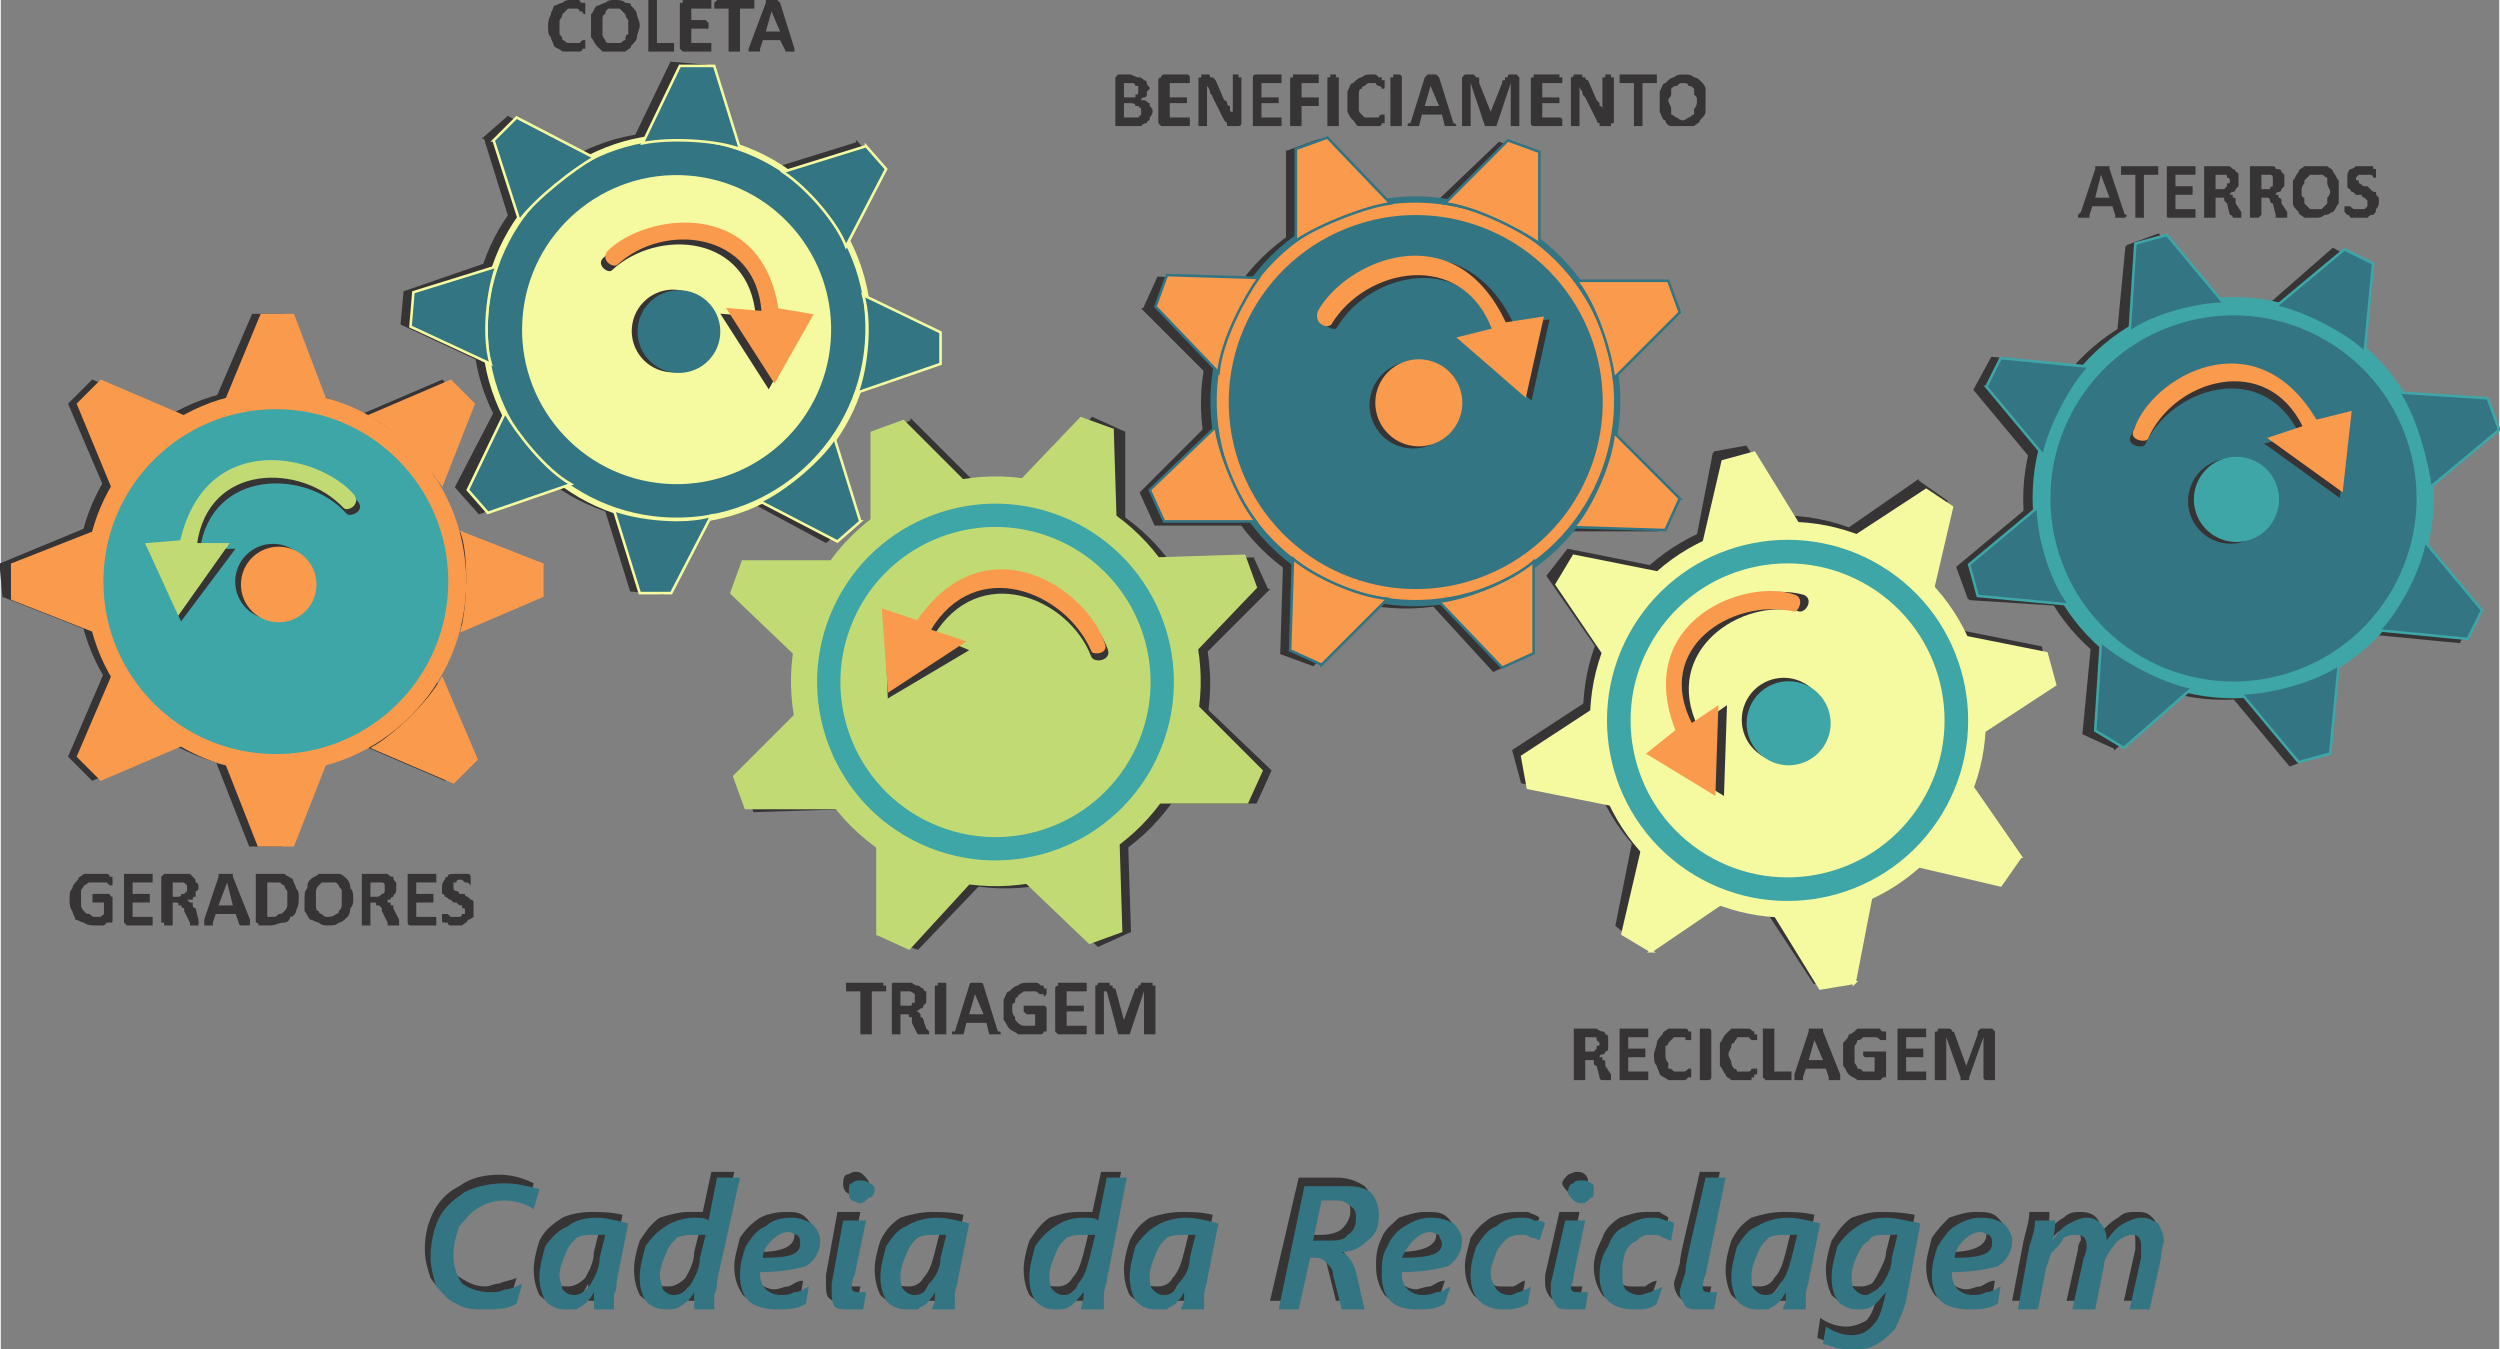<?xml version="1.0" encoding="UTF-8"?>
<!DOCTYPE svg PUBLIC "-//W3C//DTD SVG 1.1//EN" "http://www.w3.org/Graphics/SVG/1.1/DTD/svg11.dtd">
<!-- Creator: CorelDRAW X7 -->
<svg xmlns="http://www.w3.org/2000/svg" xml:space="preserve" width="867px" height="468px" version="1.1" style="shape-rendering:geometricPrecision; text-rendering:geometricPrecision; image-rendering:optimizeQuality; fill-rule:evenodd; clip-rule:evenodd"
viewBox="0 0 872 471"
 xmlns:xlink="http://www.w3.org/1999/xlink">
 <rect x="0" y="0" width="872" height="471" fill="#808080" stroke="none"/>
 <defs>
  <style type="text/css">
   <![CDATA[
    .str3 {stroke:#373435;stroke-width:2.376}
    .str7 {stroke:#337583;stroke-width:2.376}
    .str2 {stroke:#3EA6A7;stroke-width:2.376}
    .str4 {stroke:#FA9A4D;stroke-width:2.376}
    .str0 {stroke:#373435;stroke-width:0.905}
    .str6 {stroke:#337583;stroke-width:0.905}
    .str9 {stroke:#3EA6A7;stroke-width:0.905}
    .str5 {stroke:#C1DA74;stroke-width:0.905}
    .str8 {stroke:#F5FAA0;stroke-width:0.905}
    .str1 {stroke:#FA9A4D;stroke-width:0.905}
    .fil2 {fill:#373435}
    .fil6 {fill:#337583}
    .fil4 {fill:#3EA6A7}
    .fil5 {fill:#C1DA74}
    .fil7 {fill:#F5FAA0}
    .fil3 {fill:#FA9A4D}
    .fil8 {fill:#373435;fill-rule:nonzero}
    .fil0 {fill:#373435;fill-rule:nonzero}
    .fil1 {fill:#337583;fill-rule:nonzero}
   ]]>
  </style>
 </defs>
 <g id="Camada_x0020_1">
  <g id="_896989262832">
   <g>
    <path class="fil0" d="M184 420c-3,-2 -7,-3 -10,-3 -4,0 -7,1 -10,2 -2,2 -4,4 -6,7 -1,3 -2,6 -2,10 0,4 1,7 3,9 3,2 6,4 10,4 2,0 3,-1 5,-1 2,-1 4,-1 6,-2l-2 7c-3,1 -7,2 -11,2 -4,0 -7,-1 -10,-2 -3,-2 -5,-4 -7,-7 -1,-3 -2,-6 -2,-10 0,-5 1,-9 3,-13 2,-4 5,-7 9,-9 4,-3 9,-4 14,-4 4,0 8,1 12,3l-2 7z"/>
    <path id="1" class="fil0" d="M212 454l-7 0c0,0 0,-1 0,-2 0,-2 0,-3 0,-4l0 0c-1,2 -2,4 -3,4 -1,1 -2,2 -3,2 -1,1 -3,1 -4,1 -3,0 -5,-1 -7,-3 -1,-2 -2,-5 -2,-9 0,-3 1,-7 2,-10 2,-4 5,-6 8,-8 2,-1 6,-2 10,-2 3,0 7,0 11,1l-4 20c0,2 0,3 -1,6 0,2 0,3 0,4zm-3 -25c-1,-1 -2,-1 -4,-1 -2,0 -4,1 -6,2 -2,1 -3,3 -4,5 -1,3 -2,5 -2,8 0,2 1,4 1,5 1,1 2,1 4,1 2,0 4,-1 6,-3 1,-2 3,-5 3,-9l2 -8z"/>
    <path id="2" class="fil0" d="M247 454l-7 0c0,-1 0,-3 0,-5l0 0c-1,2 -3,3 -5,4 -1,2 -3,2 -5,2 -3,0 -5,-1 -7,-3 -1,-2 -2,-5 -2,-9 0,-3 1,-7 2,-10 2,-3 4,-6 7,-8 3,-1 7,-2 10,-2 2,0 4,0 5,0l3 -14 8 0 -8 35c0,2 0,3 -1,5 0,2 0,4 0,5zm-3 -25c-1,-1 -3,-1 -4,-1 -2,0 -4,1 -6,2 -2,1 -3,3 -4,5 -1,3 -2,5 -2,8 0,2 1,4 1,5 1,1 2,1 4,1 2,0 4,-1 6,-3 1,-2 3,-5 3,-9l2 -8z"/>
    <path id="3" class="fil0" d="M284 431c0,4 -2,7 -5,8 -4,2 -9,3 -16,3l0 0 0 1c0,2 1,4 2,5 1,1 3,2 5,2 2,0 3,-1 5,-1 2,-1 3,-2 5,-2l-1 6c-3,1 -7,2 -10,2 -4,0 -8,-1 -10,-3 -2,-3 -3,-6 -3,-10 0,-3 1,-6 2,-10 2,-3 4,-5 7,-7 2,-1 5,-2 9,-2 3,0 5,0 7,2 2,2 3,4 3,6zm-7 0c0,-1 0,-2 -1,-2 -1,-1 -2,-1 -3,-1 -2,0 -4,1 -6,3 -2,1 -3,3 -3,6 9,0 13,-2 13,-6z"/>
    <path id="4" class="fil0" d="M303 413c0,1 -1,2 -2,3 -1,1 -2,1 -3,1 -1,0 -2,0 -3,-1 -1,-1 -1,-2 -1,-3 0,-1 0,-2 1,-3 1,0 2,-1 3,-1 1,0 2,0 3,1 1,1 2,2 2,3zm-9 42c-2,0 -4,-1 -5,-2 -1,-1 -1,-3 -1,-5 0,-1 0,-2 0,-3l4 -22 8 0 -4 20c-1,2 -1,3 -1,4 0,1 1,2 3,2 1,0 2,0 2,0l-1 5c-2,1 -3,1 -5,1z"/>
    <path id="5" class="fil0" d="M331 454l-8 0c0,0 1,-1 1,-2 0,-2 0,-3 0,-4l0 0c-1,2 -2,4 -3,4 -1,1 -2,2 -3,2 -1,1 -3,1 -4,1 -3,0 -5,-1 -7,-3 -1,-2 -2,-5 -2,-9 0,-3 1,-7 2,-10 2,-4 4,-6 7,-8 3,-1 7,-2 11,-2 3,0 7,0 11,1l-4 20c0,2 -1,3 -1,6 0,2 0,3 0,4zm-3 -25c-1,-1 -3,-1 -4,-1 -2,0 -4,1 -6,2 -2,1 -3,3 -4,5 -1,3 -2,5 -2,8 0,2 0,4 1,5 1,1 2,1 4,1 2,0 4,-1 5,-3 2,-2 3,-5 4,-9l2 -8z"/>
    <path id="6" class="fil0" d="M383 454l-8 0c0,-1 1,-3 1,-5l0 0c-2,2 -3,3 -5,4 -1,2 -3,2 -5,2 -3,0 -5,-1 -7,-3 -1,-2 -2,-5 -2,-9 0,-3 1,-7 2,-10 2,-3 4,-6 7,-8 3,-1 6,-2 10,-2 2,0 4,0 5,0l3 -14 7 0 -7 35c0,2 -1,3 -1,5 0,2 0,4 0,5zm-3 -25c-1,-1 -3,-1 -4,-1 -2,0 -4,1 -6,2 -2,1 -3,3 -4,5 -1,3 -2,5 -2,8 0,2 0,4 1,5 1,1 2,1 4,1 2,0 4,-1 5,-3 2,-2 3,-5 4,-9l2 -8z"/>
    <path id="7" class="fil0" d="M418 454l-8 0c0,0 1,-1 1,-2 0,-2 0,-3 0,-4l0 0c-1,2 -2,4 -3,4 -1,1 -2,2 -3,2 -1,1 -3,1 -4,1 -3,0 -5,-1 -7,-3 -1,-2 -2,-5 -2,-9 0,-3 1,-7 2,-10 2,-4 4,-6 7,-8 3,-1 7,-2 11,-2 3,0 7,0 11,1l-4 20c0,2 -1,3 -1,6 0,2 0,3 0,4zm-3 -25c-1,-1 -3,-1 -4,-1 -2,0 -4,1 -6,2 -2,1 -3,3 -4,5 -1,3 -2,5 -2,8 0,2 0,4 1,5 1,1 2,1 4,1 2,0 4,-1 5,-3 2,-2 3,-5 4,-9l2 -8z"/>
    <path id="8" class="fil0" d="M479 422c0,4 -1,6 -4,9 -2,2 -5,3 -9,4l0 0c2,1 4,3 5,6l3 13 -8 0 -3 -12c0,-1 -1,-3 -2,-4 -1,-1 -2,-1 -4,-1l-2 0 -4 17 -8 0 10 -43 13 0c4,0 7,1 10,3 2,2 3,5 3,8zm-8 1c0,-2 0,-3 -2,-4 -1,-1 -2,-2 -5,-2l-5 0 -3 14 5 0c3,0 6,-1 7,-2 2,-2 3,-4 3,-6z"/>
    <path id="9" class="fil0" d="M508 431c0,4 -2,7 -5,8 -4,2 -9,3 -16,3l0 0 0 1c0,2 0,4 2,5 1,1 3,2 5,2 1,0 3,-1 5,-1 2,-1 3,-2 5,-2l-2 6c-3,1 -6,2 -10,2 -4,0 -7,-1 -9,-3 -2,-3 -3,-6 -3,-10 0,-3 0,-6 2,-10 1,-3 4,-5 6,-7 3,-1 6,-2 9,-2 4,0 6,0 8,2 2,2 3,4 3,6zm-7 0c0,-1 -1,-2 -1,-2 -1,-1 -2,-1 -3,-1 -2,0 -4,1 -6,3 -2,1 -3,3 -4,6 9,0 14,-2 14,-6z"/>
    <path id="10" class="fil0" d="M535 431c-1,-1 -1,-1 -3,-2 -1,0 -2,-1 -3,-1 -2,0 -4,1 -6,2 -1,1 -2,3 -3,5 -1,2 -2,4 -2,7 0,2 1,4 2,5 1,2 2,2 4,2 2,0 3,0 4,0 2,-1 3,-2 4,-2l-1 6c-3,1 -6,2 -9,2 -3,0 -6,-1 -8,-3 -2,-3 -3,-6 -3,-10 0,-3 1,-6 2,-10 2,-3 4,-5 7,-7 2,-1 5,-2 9,-2 1,0 3,0 4,0 2,1 3,1 4,2l-2 6z"/>
    <path id="11" class="fil0" d="M554 413c0,1 0,2 -1,3 -1,1 -2,1 -3,1 -2,0 -3,0 -3,-1 -1,-1 -2,-2 -2,-3 0,-1 1,-2 2,-3 0,0 2,-1 3,-1 1,0 2,0 3,1 1,1 1,2 1,3zm-8 42c-2,0 -4,-1 -5,-2 -1,-1 -2,-3 -2,-5 0,-1 0,-2 0,-3l5 -22 7 0 -4 20c0,2 -1,3 -1,4 0,1 1,2 3,2 1,0 2,0 3,0l-1 5c-2,1 -4,1 -5,1z"/>
    <path id="12" class="fil0" d="M581 431c-1,-1 -2,-1 -3,-2 -1,0 -2,-1 -4,-1 -2,0 -4,1 -5,2 -2,1 -3,3 -4,5 -1,2 -1,4 -1,7 0,2 0,4 1,5 1,2 3,2 5,2 1,0 3,0 4,0 1,-1 3,-2 4,-2l-2 6c-2,1 -5,2 -8,2 -4,0 -7,-1 -9,-3 -2,-3 -3,-6 -3,-10 0,-3 1,-6 3,-10 1,-3 3,-5 6,-7 3,-1 6,-2 9,-2 2,0 3,0 5,0 1,1 2,1 3,2l-1 6z"/>
    <path id="13" class="fil0" d="M591 455c-2,0 -4,-1 -5,-2 -1,-1 -2,-3 -2,-5 0,-1 1,-3 2,-7 0,-3 3,-14 7,-32l7 0 -7 34c-1,2 -1,3 -1,4 0,1 1,2 3,2 1,0 2,0 2,0l-1 5c-1,1 -3,1 -5,1z"/>
    <path id="14" class="fil0" d="M628 454l-8 0c0,0 0,-1 1,-2 0,-2 0,-3 0,-4l0 0c-1,2 -3,4 -3,4 -1,1 -2,2 -3,2 -1,1 -3,1 -4,1 -3,0 -5,-1 -7,-3 -1,-2 -2,-5 -2,-9 0,-3 1,-7 2,-10 2,-4 4,-6 7,-8 3,-1 7,-2 11,-2 3,0 7,0 11,1l-4 20c0,2 -1,3 -1,6 0,2 0,3 0,4zm-3 -25c-1,-1 -3,-1 -4,-1 -2,0 -4,1 -6,2 -2,1 -3,3 -4,5 -1,3 -2,5 -2,8 0,2 0,4 1,5 1,1 2,1 4,1 2,0 4,-1 5,-3 2,-2 3,-5 4,-9l2 -8z"/>
    <path id="15" class="fil0" d="M643 469c-3,0 -6,-1 -9,-2l1 -7c3,2 6,3 9,3 3,0 5,-1 7,-2 2,-2 3,-5 4,-9l1 -3 0 0c-2,2 -3,4 -5,5 -1,1 -3,1 -5,1 -3,0 -5,-1 -7,-3 -1,-2 -2,-5 -2,-9 0,-3 1,-7 2,-10 2,-3 4,-6 7,-8 3,-1 6,-2 10,-2 3,0 7,0 12,1l-5 27c-1,5 -3,8 -4,11 -2,2 -4,4 -6,5 -3,1 -6,2 -10,2zm17 -40c-1,-1 -3,-1 -5,-1 -2,0 -4,1 -5,2 -2,1 -3,3 -4,6 -1,2 -2,4 -2,7 0,2 0,4 1,5 1,1 2,1 4,1 1,0 2,0 4,-1 1,-1 2,-3 3,-5 1,-2 2,-4 2,-6l2 -8z"/>
    <path id="16" class="fil0" d="M700 431c0,4 -2,7 -5,8 -4,2 -9,3 -16,3l0 0 0 1c0,2 1,4 2,5 1,1 3,2 5,2 2,0 3,-1 5,-1 2,-1 3,-2 5,-2l-1 6c-4,1 -7,2 -11,2 -4,0 -7,-1 -9,-3 -2,-3 -3,-6 -3,-10 0,-3 1,-6 2,-10 2,-3 4,-5 6,-7 3,-1 6,-2 9,-2 4,0 6,0 8,2 2,2 3,4 3,6zm-7 0c0,-1 0,-2 -1,-2 -1,-1 -2,-1 -3,-1 -2,0 -4,1 -6,3 -2,1 -3,3 -3,6 8,0 13,-2 13,-6z"/>
    <path id="17" class="fil0" d="M753 431c0,1 -1,3 -1,6l-4 17 -7 0 4 -18c0,-2 0,-3 0,-3 0,-3 -1,-5 -3,-5 -2,0 -4,2 -6,4 -2,2 -4,5 -4,7l-3 15 -8 0 4 -18c0,-2 1,-3 1,-3 0,-3 -1,-5 -4,-5 -1,0 -2,1 -4,2 -1,1 -2,2 -4,4 -1,2 -1,4 -2,5l-3 15 -7 0 4 -21c1,-4 2,-7 2,-10l7 0c0,2 0,4 -1,7l0 0c2,-2 4,-4 6,-5 2,-2 4,-2 6,-2 4,0 7,2 7,7 2,-2 4,-4 6,-5 2,-2 4,-2 6,-2 3,0 4,0 6,2 1,1 2,3 2,6z"/>
    <path class="fil1" d="M186 422c-3,-2 -7,-3 -10,-3 -4,0 -7,1 -10,3 -2,1 -4,4 -6,6 -1,3 -2,6 -2,10 0,4 1,7 3,10 3,2 6,3 10,3 2,0 3,0 5,-1 2,0 4,-1 6,-2l-2 7c-3,2 -7,2 -11,2 -4,0 -7,0 -10,-2 -3,-1 -5,-4 -7,-6 -1,-3 -2,-7 -2,-10 0,-5 1,-10 3,-14 2,-4 6,-7 9,-9 4,-2 9,-3 14,-3 4,0 8,1 12,2l-2 7z"/>
    <path id="1" class="fil1" d="M214 457l-7 0c0,-1 0,-2 0,-3 0,-1 0,-2 0,-3l0 0c-1,2 -2,3 -3,4 -1,1 -2,1 -3,2 -1,0 -3,0 -4,0 -3,0 -5,-1 -7,-3 -1,-2 -2,-5 -2,-8 0,-4 1,-7 2,-11 2,-3 5,-6 8,-7 2,-2 6,-3 10,-3 3,0 7,1 11,2l-4 20c0,1 0,3 -1,5 0,2 0,4 0,5zm-3 -26c-1,0 -2,0 -4,0 -2,0 -4,0 -6,1 -2,2 -3,3 -4,6 -1,2 -2,5 -2,7 0,2 1,4 1,5 1,1 2,2 4,2 2,0 4,-1 6,-4 1,-2 3,-5 3,-9l2 -8z"/>
    <path id="2" class="fil1" d="M249 457l-7 0c0,-1 0,-3 0,-6l0 0c-1,2 -3,4 -5,5 -1,1 -3,1 -5,1 -3,0 -5,-1 -7,-3 -1,-2 -2,-4 -2,-8 0,-4 1,-7 2,-11 2,-3 4,-5 7,-7 3,-2 7,-3 10,-3 2,0 4,0 5,1l3 -15 8 0 -8 36c0,1 0,3 -1,5 0,2 0,3 0,5zm-3 -26c-1,0 -3,0 -4,0 -2,0 -4,0 -6,1 -2,2 -3,3 -4,6 -1,2 -2,5 -2,7 0,2 1,4 1,5 1,1 2,2 4,2 2,0 4,-1 6,-4 1,-2 3,-5 3,-9l2 -8z"/>
    <path id="3" class="fil1" d="M286 433c0,4 -2,7 -5,9 -4,1 -9,2 -16,2l0 1 0 0c0,2 1,4 2,5 1,1 3,2 5,2 2,0 3,0 5,-1 2,0 3,-1 5,-2l-1 6c-3,2 -7,2 -10,2 -4,0 -8,-1 -10,-3 -2,-2 -3,-5 -3,-9 0,-4 1,-7 2,-10 2,-3 4,-6 7,-7 2,-2 5,-3 9,-3 3,0 5,1 7,2 2,2 3,4 3,6zm-7 1c0,-1 0,-2 -1,-3 -1,0 -2,-1 -3,-1 -2,0 -4,1 -6,3 -2,2 -3,4 -3,6 9,0 13,-1 13,-5z"/>
    <path id="4" class="fil1" d="M305 415c0,2 -1,3 -2,3 -1,1 -2,2 -3,2 -1,0 -2,-1 -3,-1 -1,-1 -1,-2 -1,-3 0,-2 0,-3 1,-3 1,-1 2,-1 3,-1 1,0 2,0 3,1 1,0 2,1 2,2zm-9 42c-2,0 -4,0 -5,-1 -1,-2 -1,-3 -1,-5 0,-1 0,-2 0,-3l4 -22 8 0 -4 19c-1,2 -1,4 -1,4 0,2 1,2 3,2 1,0 2,0 2,0l-1 6c-2,0 -3,0 -5,0z"/>
    <path id="5" class="fil1" d="M333 457l-8 0c0,-1 1,-2 1,-3 0,-1 0,-2 0,-3l0 0c-1,2 -2,3 -3,4 -1,1 -2,1 -3,2 -1,0 -3,0 -4,0 -3,0 -5,-1 -7,-3 -1,-2 -2,-5 -2,-8 0,-4 1,-7 2,-11 2,-3 4,-6 7,-7 3,-2 7,-3 11,-3 3,0 7,1 11,2l-4 20c0,1 -1,3 -1,5 0,2 0,4 0,5zm-3 -26c-1,0 -3,0 -4,0 -2,0 -4,0 -6,1 -2,2 -3,3 -4,6 -1,2 -2,5 -2,7 0,2 0,4 1,5 1,1 2,2 4,2 2,0 4,-1 5,-4 2,-2 4,-5 4,-9l2 -8z"/>
    <path id="6" class="fil1" d="M385 457l-8 0c0,-1 1,-3 1,-6l0 0c-2,2 -3,4 -5,5 -1,1 -3,1 -5,1 -3,0 -5,-1 -7,-3 -1,-2 -2,-4 -2,-8 0,-4 1,-7 2,-11 2,-3 4,-5 7,-7 3,-2 6,-3 10,-3 2,0 4,0 5,1l3 -15 7 0 -7 36c0,1 -1,3 -1,5 0,2 0,3 0,5zm-3 -26c-1,0 -3,0 -4,0 -2,0 -4,0 -6,1 -2,2 -3,3 -4,6 -1,2 -2,5 -2,7 0,2 0,4 1,5 1,1 2,2 4,2 2,0 4,-1 5,-4 2,-2 3,-5 4,-9l2 -8z"/>
    <path id="7" class="fil1" d="M420 457l-8 0c0,-1 1,-2 1,-3 0,-1 0,-2 0,-3l0 0c-1,2 -2,3 -3,4 -1,1 -2,1 -3,2 -1,0 -3,0 -4,0 -3,0 -5,-1 -7,-3 -1,-2 -2,-5 -2,-8 0,-4 1,-7 2,-11 2,-3 5,-6 7,-7 3,-2 7,-3 11,-3 3,0 7,1 11,2l-4 20c0,1 -1,3 -1,5 0,2 0,4 0,5zm-3 -26c-1,0 -3,0 -4,0 -2,0 -4,0 -6,1 -2,2 -3,3 -4,6 -1,2 -2,5 -2,7 0,2 0,4 1,5 1,1 2,2 4,2 2,0 4,-1 5,-4 2,-2 4,-5 4,-9l2 -8z"/>
    <path id="8" class="fil1" d="M481 424c0,4 -1,7 -4,9 -2,2 -5,4 -9,4l0 0c2,1 4,3 5,7l3 13 -8 0 -3 -12c0,-2 -1,-3 -2,-4 -1,-1 -2,-2 -4,-2l-2 0 -4 18 -7 0 9 -43 13 0c4,0 7,0 10,2 2,2 3,5 3,8zm-8 1c0,-1 0,-3 -2,-4 -1,-1 -2,-2 -5,-2l-5 0 -3 14 5 0c3,0 6,0 7,-2 2,-1 3,-3 3,-6z"/>
    <path id="9" class="fil1" d="M510 433c0,4 -2,7 -5,9 -4,1 -9,2 -16,2l0 1 0 0c0,2 1,4 2,5 1,1 3,2 5,2 1,0 3,0 5,-1 2,0 3,-1 5,-2l-2 6c-3,2 -6,2 -10,2 -4,0 -7,-1 -9,-3 -2,-2 -3,-5 -3,-9 0,-4 0,-7 2,-10 1,-3 4,-6 6,-7 3,-2 6,-3 9,-3 4,0 6,1 8,2 2,2 3,4 3,6zm-7 1c0,-1 -1,-2 -1,-3 -1,0 -2,-1 -3,-1 -2,0 -4,1 -6,3 -2,2 -3,4 -4,6 9,0 14,-1 14,-5z"/>
    <path id="10" class="fil1" d="M537 433c0,0 -1,-1 -3,-1 -1,-1 -2,-1 -3,-1 -2,0 -4,0 -6,2 -1,1 -2,2 -3,4 -1,3 -2,5 -2,7 0,3 1,4 2,6 1,1 2,2 5,2 1,0 2,-1 3,-1 2,-1 3,-1 4,-2l-1 6c-3,2 -6,2 -9,2 -3,0 -6,-1 -8,-3 -2,-2 -3,-5 -3,-9 0,-4 1,-7 2,-10 2,-3 4,-6 7,-7 2,-2 5,-3 9,-3 1,0 3,0 4,1 2,0 3,0 4,1l-2 6z"/>
    <path id="11" class="fil1" d="M556 415c0,2 0,3 -1,3 -1,1 -2,2 -3,2 -2,0 -3,-1 -3,-1 -1,-1 -2,-2 -2,-3 0,-2 1,-3 2,-3 0,-1 2,-1 3,-1 1,0 2,0 3,1 1,0 1,1 1,2zm-8 42c-2,0 -4,0 -5,-1 -1,-2 -2,-3 -2,-5 0,-1 0,-2 0,-3l5 -22 7 0 -4 19c0,2 -1,4 -1,4 0,2 1,2 3,2 1,0 2,0 3,0l-1 6c-2,0 -4,0 -5,0z"/>
    <path id="12" class="fil1" d="M583 433c-1,0 -2,-1 -3,-1 -1,-1 -2,-1 -4,-1 -2,0 -3,0 -5,2 -2,1 -3,2 -4,4 -1,3 -1,5 -1,7 0,3 0,4 1,6 1,1 3,2 5,2 1,0 3,-1 4,-1 1,-1 3,-1 4,-2l-2 6c-2,2 -5,2 -8,2 -4,0 -7,-1 -9,-3 -2,-2 -3,-5 -3,-9 0,-4 1,-7 3,-10 1,-3 3,-6 6,-7 3,-2 6,-3 9,-3 2,0 3,0 5,1 1,0 2,0 3,1l-1 6z"/>
    <path id="13" class="fil1" d="M593 457c-2,0 -4,0 -5,-1 -1,-2 -2,-3 -2,-5 0,-1 1,-4 2,-7 0,-4 3,-15 7,-33l7 0 -7 34c-1,2 -1,4 -1,4 0,2 1,2 3,2 1,0 2,0 2,0l-1 6c-1,0 -3,0 -5,0z"/>
    <path id="14" class="fil1" d="M630 457l-8 0c0,-1 1,-2 1,-3 0,-1 0,-2 0,-3l0 0c-1,2 -2,3 -3,4 -1,1 -2,1 -3,2 -1,0 -3,0 -4,0 -3,0 -5,-1 -7,-3 -1,-2 -2,-5 -2,-8 0,-4 1,-7 2,-11 2,-3 4,-6 7,-7 3,-2 7,-3 11,-3 3,0 7,1 11,2l-4 20c0,1 -1,3 -1,5 0,2 0,4 0,5zm-3 -26c-1,0 -3,0 -4,0 -2,0 -4,0 -6,1 -2,2 -3,3 -4,6 -1,2 -2,5 -2,7 0,2 0,4 1,5 1,1 2,2 4,2 2,0 4,-1 5,-4 2,-2 3,-5 4,-9l2 -8z"/>
    <path id="15" class="fil1" d="M645 471c-3,0 -6,-1 -9,-2l1 -6c3,2 6,3 9,3 3,0 5,-1 7,-3 2,-2 3,-4 4,-8l1 -4 0 0c-2,2 -3,4 -5,5 -1,1 -3,1 -5,1 -3,0 -5,-1 -7,-3 -1,-2 -2,-4 -2,-8 0,-4 1,-7 2,-11 2,-3 4,-5 7,-7 3,-2 6,-3 10,-3 3,0 7,1 12,2l-5 27c-1,4 -3,8 -4,10 -2,2 -4,4 -6,5 -3,2 -6,2 -10,2zm17 -40c-1,0 -3,0 -4,0 -3,0 -5,0 -6,2 -2,1 -3,3 -4,5 -1,2 -2,5 -2,7 0,2 0,4 1,5 1,1 2,2 4,2 1,0 2,-1 4,-2 1,-1 2,-2 3,-4 1,-2 2,-4 2,-7l2 -8z"/>
    <path id="16" class="fil1" d="M702 433c0,4 -2,7 -5,9 -4,1 -9,2 -16,2l0 1 0 0c0,2 1,4 2,5 1,1 3,2 5,2 2,0 3,0 5,-1 2,0 3,-1 5,-2l-1 6c-3,2 -7,2 -10,2 -4,0 -8,-1 -10,-3 -2,-2 -3,-5 -3,-9 0,-4 1,-7 2,-10 2,-3 4,-6 6,-7 3,-2 6,-3 9,-3 4,0 6,1 8,2 2,2 3,4 3,6zm-7 1c0,-1 0,-2 -1,-3 -1,0 -2,-1 -3,-1 -2,0 -4,1 -6,3 -2,2 -3,4 -3,6 8,0 13,-1 13,-5z"/>
    <path id="17" class="fil1" d="M755 433c0,1 -1,3 -1,6l-4 18 -7 0 4 -18c0,-2 0,-4 0,-4 0,-3 -1,-4 -3,-4 -2,0 -4,1 -6,3 -2,3 -4,5 -4,8l-3 15 -8 0 4 -18c1,-2 1,-4 1,-4 0,-3 -1,-4 -4,-4 -1,0 -2,0 -4,1 -1,2 -2,3 -4,5 -1,1 -1,3 -2,5l-3 15 -7 0 4 -22c1,-3 2,-6 2,-9l7 0c0,2 0,4 -1,7l0 0c2,-3 4,-5 6,-6 2,-1 4,-2 6,-2 4,0 7,3 7,8 2,-3 4,-5 6,-6 2,-1 4,-2 6,-2 3,0 4,1 6,2 1,2 2,4 2,6z"/>
   </g>
   <g>
    <g>
     <circle class="fil2 str0" cx="93" cy="202" r="66"/>
     <path class="fil2 str0" d="M88 110l0 0 11 0 0 0 11 28c-8,-2 -24,-3 -34,0l12 -28z"/>
     <path class="fil2 str0" d="M24 141l0 0 8 -8 0 0 28 12c-7,4 -19,15 -24,24l-12 -28z"/>
     <path class="fil2 str0" d="M154 133l0 0 8 8 0 0 -12 28c-4,-7 -15,-19 -24,-24l28 -12z"/>
     <path class="fil2 str0" d="M186 196l0 0 0 12 0 0 -28 11c2,-8 3,-24 -1,-34l29 11z"/>
     <path class="fil2 str0" d="M1 208l0 0 -1 -11 0 0 29 -12c-3,8 -3,25 0,34l-28 -11z"/>
     <path class="fil2 str0" d="M32 272l0 0 -8 -8 0 0 12 -28c4,7 15,19 24,24l-28 12z"/>
     <path class="fil2 str0" d="M98 295l0 0 -11 0 0 0 -11 -28c8,2 24,3 34,0l-12 28z"/>
     <path class="fil2 str0" d="M162 264l0 0 -7 8 0 0 -28 -12c7,-4 19,-15 24,-24l11 28z"/>
    </g>
    <g>
     <circle class="fil3 str1" cx="96" cy="203" r="66"/>
     <path class="fil3 str1" d="M91 110l0 0 11 0 0 0 11 29c-8,-3 -24,-3 -34,0l12 -29z"/>
     <path class="fil3 str1" d="M27 141l0 0 8 -8 0 0 28 12c-7,4 -19,15 -24,25l-12 -29z"/>
     <path class="fil3 str1" d="M157 133l0 0 8 8 0 0 -11 28c-5,-7 -15,-19 -25,-24l28 -12z"/>
     <path class="fil3 str1" d="M189 197l0 0 0 11 0 0 -28 12c2,-8 3,-25 0,-34l28 11z"/>
     <path class="fil3 str1" d="M4 209l0 0 0 -12 0 0 28 -11c-3,8 -3,24 0,34l-28 -11z"/>
     <path class="fil3 str1" d="M35 272l0 0 -8 -8 0 0 12 -28c4,8 15,19 24,24l-28 12z"/>
     <path class="fil3 str1" d="M102 295l0 0 -12 0 0 0 -11 -28c8,3 24,3 34,0l-11 28z"/>
     <path class="fil3 str1" d="M166 265l0 0 -8 8 0 0 -28 -12c7,-4 19,-15 24,-24l12 28z"/>
    </g>
    <circle class="fil4 str2" cx="96" cy="203" r="59"/>
    <circle class="fil2 str3" cx="95" cy="203" r="12"/>
    <circle class="fil3 str4" cx="97" cy="204" r="12"/>
    <path class="fil2 str0" d="M69 192l12 0 -18 24 -11 -24 12 -1c10,-39 49,-30 60,-16 3,3 -2,5 -3,4 -14,-16 -48,-16 -52,13z"/>
    <path class="fil5 str5" d="M68 190l11 0 -17 24 -11 -24 12 -1c9,-39 48,-30 60,-16 2,3 -2,5 -3,4 -15,-16 -48,-16 -52,13z"/>
   </g>
   <g>
    <g>
     <circle class="fil2 str0" transform="matrix(2.255 -0.901 0.901 2.255 490.418 140.855)" r="29"/>
     <path class="fil2 str0" d="M449 53l0 0 11 -4 0 0 22 23c-9,1 -25,6 -33,13l0 -32z"/>
     <path class="fil2 str0" d="M399 108l0 0 5 -11 0 0 32 1c-6,7 -13,22 -14,33l-23 -23z"/>
     <path class="fil2 str0" d="M523 50l0 0 11 4 0 0 -1 32c-7,-5 -22,-13 -33,-14l23 -22z"/>
     <path class="fil2 str0" d="M578 99l0 0 5 11 0 0 -23 22c-1,-8 -7,-24 -14,-33l32 0z"/>
     <path class="fil2 str0" d="M403 183l0 0 -5 -11 0 0 23 -23c1,9 7,25 14,34l-32 0z"/>
     <path class="fil2 str0" d="M458 232l0 0 -11 -4 0 0 1 -32c6,5 22,13 33,14l-23 22z"/>
     <path class="fil2 str0" d="M532 229l0 0 -11 5 0 0 -22 -24c8,0 25,-6 33,-13l0 32z"/>
     <path class="fil2 str0" d="M582 174l0 0 -4 11 0 0 -32 0c5,-7 13,-23 14,-33l22 22z"/>
    </g>
    <g>
     <circle class="fil3 str6" transform="matrix(2.255 -0.901 0.901 2.255 493.725 140.068)" r="29"/>
     <path class="fil3 str6" d="M452 52l0 0 11 -4 0 0 22 23c-8,1 -24,7 -33,13l0 -32z"/>
     <path class="fil3 str6" d="M403 107l0 0 4 -11 0 0 32 1c-5,7 -13,22 -14,33l-22 -23z"/>
     <path class="fil3 str6" d="M526 49l0 0 11 4 0 0 0 32c-7,-5 -23,-13 -33,-14l22 -22z"/>
     <path class="fil3 str6" d="M582 98l0 0 4 11 0 0 -23 23c-1,-9 -6,-25 -13,-34l32 0z"/>
     <path class="fil3 str6" d="M406 182l0 0 -5 -11 0 0 23 -22c1,8 7,24 14,33l-32 0z"/>
     <path class="fil3 str6" d="M461 232l0 0 -11 -5 0 0 1 -32c7,6 22,13 33,14l-23 23z"/>
     <path class="fil3 str6" d="M535 228l0 0 -11 5 0 0 -22 -23c9,-1 25,-7 33,-14l0 32z"/>
     <path class="fil3 str6" d="M586 174l0 0 -5 11 0 0 -32 -1c6,-7 13,-22 14,-33l23 23z"/>
    </g>
    <circle class="fil6 str7" transform="matrix(3.332 -1.331 1.331 3.332 493.848 140.327)" r="17"/>
    <circle class="fil2 str3" transform="matrix(2.28 -0.911 0.911 2.28 492.915 141.35)" r="5"/>
    <circle class="fil3 str4" transform="matrix(2.28 -0.911 0.911 2.28 494.924 140.591)" r="5"/>
    <g>
     <path class="fil2 str0" d="M523 116l-12 3 23 20 6 -27 -12 2c-18,-39 -57,-21 -65,-4 -2,4 3,5 3,4 12,-20 46,-27 57,2z"/>
     <path class="fil3 str1" d="M521 115l-12 3 23 20 6 -27 -13 2c-18,-39 -56,-21 -65,-4 -1,4 3,5 4,4 12,-20 46,-27 57,2z"/>
    </g>
   </g>
   <g>
    <g>
     <circle class="fil2 str0" transform="matrix(-2.255 -0.898 -0.898 2.255 350.6 238.572)" r="29"/>
     <path class="fil2 str0" d="M392 151l0 0 -11 -5 0 0 -22 24c9,0 25,6 33,13l0 -32z"/>
     <path class="fil2 str0" d="M442 206l0 0 -5 -11 0 0 -32 1c6,6 13,22 14,33l23 -23z"/>
     <path class="fil2 str0" d="M318 147l0 0 -11 5 0 0 1 32c7,-6 22,-13 33,-14l-23 -23z"/>
     <path class="fil2 str0" d="M263 197l0 0 -5 11 0 0 23 22c1,-9 7,-25 14,-33l-32 0z"/>
     <path class="fil2 str0" d="M438 280l0 0 5 -11 0 0 -23 -22c-1,9 -7,25 -14,33l32 0z"/>
     <path class="fil2 str0" d="M383 330l0 0 11 -5 0 0 -1 -31c-6,5 -22,12 -33,13l23 23z"/>
     <path class="fil2 str0" d="M309 327l0 0 11 4 0 0 22 -23c-8,-1 -24,-6 -33,-13l0 32z"/>
     <path class="fil2 str0" d="M259 272l0 0 4 11 0 0 32 -1c-5,-6 -13,-22 -14,-33l-22 23z"/>
    </g>
    <g>
     <circle class="fil5 str5" transform="matrix(-2.255 -0.898 -0.898 2.255 347.293 237.788)" r="29"/>
     <path class="fil5 str5" d="M388 150l0 0 -11 -4 0 0 -22 23c9,1 25,6 34,13l-1 -32z"/>
     <path class="fil5 str5" d="M438 205l0 0 -4 -11 0 0 -32 1c5,7 13,22 14,33l22 -23z"/>
     <path class="fil5 str5" d="M315 147l0 0 -11 4 0 0 0 32c7,-5 23,-13 33,-14l-22 -22z"/>
     <path class="fil5 str5" d="M259 196l0 0 -4 11 0 0 23 22c1,-8 6,-24 13,-33l-32 0z"/>
     <path class="fil5 str5" d="M435 280l0 0 5 -11 0 0 -23 -23c-1,9 -7,25 -14,34l32 0z"/>
     <path class="fil5 str5" d="M380 329l0 0 11 -4 0 0 -1 -32c-7,5 -22,13 -33,14l23 22z"/>
     <path class="fil5 str5" d="M306 326l0 0 11 5 0 0 22 -24c-9,0 -25,-6 -33,-13l0 32z"/>
     <path class="fil5 str5" d="M256 271l0 0 4 11 0 0 32 0c-6,-7 -13,-23 -14,-33l-22 22z"/>
    </g>
    <circle class="fil5 str2" transform="matrix(-3.18 -1.266 -1.266 3.18 347.171 238.047)" r="17"/>
    <g>
     <path class="fil2 str0" d="M325 222l12 5 -27 16 -1 -28 12 4c24,-35 59,-10 65,8 1,3 -4,4 -5,2 -8,-21 -40,-34 -56,-7z"/>
     <path class="fil3 str1" d="M324 220l12 4 -26 17 -2 -28 12 4c24,-35 59,-11 65,8 1,3 -4,3 -4,2 -9,-21 -41,-34 -57,-7z"/>
    </g>
   </g>
   <g>
    <g>
     <circle class="fil2 str0" transform="matrix(1.942 1.315 -1.315 1.942 621.345 248.975)" r="29"/>
     <path class="fil2 str0" d="M669 168l0 0 10 7 0 0 -7 30c-5,-7 -19,-16 -29,-19l26 -18z"/>
     <path class="fil2 str0" d="M598 158l0 0 11 -2 0 0 17 26c-8,-1 -25,2 -34,7l6 -31z"/>
     <path class="fil2 str0" d="M712 226l0 0 2 11 0 0 -26 17c1,-9 -1,-25 -6,-34l30 6z"/>
     <path class="fil2 str0" d="M702 297l0 0 -6 9 0 0 -30 -6c6,-5 16,-19 19,-29l17 26z"/>
     <path class="fil2 str0" d="M540 201l0 0 7 -9 0 0 30 6c-7,6 -16,19 -19,29l-18 -26z"/>
     <path class="fil2 str0" d="M531 273l0 0 -3 -11 0 0 26 -17c-1,8 2,24 7,34l-30 -6z"/>
     <path class="fil2 str0" d="M573 330l0 0 -9 -7 0 0 6 -30c6,7 19,17 29,20l-26 17z"/>
     <path class="fil2 str0" d="M644 341l0 0 -11 2 0 0 -17 -26c9,1 25,-2 34,-7l-6 31z"/>
    </g>
    <g>
     <circle class="fil7 str8" transform="matrix(1.942 1.315 -1.315 1.942 623.766 251.193)" r="29"/>
     <path class="fil7 str8" d="M672 171l0 0 9 6 0 0 -7 30c-5,-6 -18,-16 -28,-19l26 -17z"/>
     <path class="fil7 str8" d="M601 161l0 0 11 -3 0 0 16 26c-8,0 -24,2 -34,7l7 -30z"/>
     <path class="fil7 str8" d="M714 228l0 0 3 11 0 0 -26 17c0,-9 -2,-25 -7,-34l30 6z"/>
     <path class="fil7 str8" d="M705 299l0 0 -7 10 0 0 -30 -7c7,-5 16,-19 19,-29l18 26z"/>
     <path class="fil7 str8" d="M543 204l0 0 6 -10 0 0 30 6c-6,6 -16,19 -19,29l-17 -25z"/>
     <path class="fil7 str8" d="M533 275l0 0 -2 -11 0 0 26 -17c-1,8 1,25 6,34l-30 -6z"/>
     <path class="fil7 str8" d="M576 332l0 0 -10 -6 0 0 7 -30c5,6 18,16 28,19l-25 17z"/>
     <path class="fil7 str8" d="M647 343l0 0 -12 2 0 0 -16 -26c8,1 24,-2 34,-7l-6 31z"/>
    </g>
    <circle class="fil7 str2" transform="matrix(2.869 1.943 -1.943 2.869 623.625 251.431)" r="17"/>
    <circle class="fil2 str3" transform="matrix(1.963 1.329 -1.329 1.963 622.302 251.239)" r="5"/>
    <circle class="fil4 str2" transform="matrix(1.963 1.329 -1.329 1.963 623.997 252.434)" r="5"/>
    <g>
     <path class="fil2 str0" d="M592 254l10 -7 -1 30 -23 -14 9 -7c-14,-39 24,-53 42,-48 3,1 1,5 -1,5 -21,-5 -49,14 -36,41z"/>
     <path class="fil3 str1" d="M590 253l9 -6 -1 30 -23 -14 10 -8c-15,-38 24,-53 41,-47 3,1 1,5 0,5 -22,-5 -50,13 -36,40z"/>
    </g>
   </g>
   <path class="fil8" d="M402 39c0,0 0,1 -1,2 0,0 0,1 0,1 -1,0 -1,1 -1,1 -1,0 -1,0 -2,1 0,0 -1,0 -2,0 0,0 -1,0 -1,0l-5 0c0,0 -1,0 -1,0 0,0 0,-1 0,-1l0 -15c0,-1 0,-1 0,-1 0,0 1,-1 1,-1l4 0c1,0 2,1 3,1 1,0 1,0 2,1 0,0 1,0 1,1 0,1 1,1 1,2 0,0 -1,1 -1,1 0,1 0,1 0,1 0,1 -1,1 -1,1 0,0 -1,0 -1,1 1,0 1,0 1,0 1,0 1,1 2,1 0,0 0,1 0,1 1,1 1,1 1,2zm-5 -8c0,0 0,0 0,-1 0,0 0,0 -1,0 0,0 0,-1 -1,-1 0,0 0,0 -1,0l-2 0 0 5 2 0c1,0 1,0 2,0 0,-1 0,-1 0,-1 1,0 1,0 1,-1 0,0 0,0 0,-1zm1 8c0,0 0,-1 0,-1 0,0 -1,-1 -1,-1 0,0 -1,0 -1,0 0,-1 -1,-1 -2,-1l-2 0 0 5 3 0c0,0 1,0 1,0 1,0 1,0 1,0 0,0 1,-1 1,-1 0,0 0,-1 0,-1z"/>
   <path id="1" class="fil8" d="M415 43c0,0 0,0 0,0 0,1 0,1 0,1 0,0 0,0 0,0 0,0 0,0 -1,0l-8 0c-1,0 -1,0 -1,0 0,0 -1,-1 -1,-1l0 -15c0,-1 1,-1 1,-1 0,0 0,-1 1,-1l8 0c0,0 1,0 1,1 0,0 0,0 0,0 0,0 0,0 0,0 0,0 0,1 0,1 0,0 0,0 0,1 0,0 0,0 0,0 0,0 0,0 0,0 0,0 -1,0 -1,0l-6 0 0 5 5 0c0,0 1,0 1,0 0,0 0,0 0,0 0,0 0,0 0,0 0,1 0,1 0,1 0,0 0,0 0,1 0,0 0,0 0,0 0,0 0,0 0,0 0,0 -1,0 -1,0l-5 0 0 5 6 0c1,0 1,0 1,0 0,0 0,1 0,1 0,0 0,0 0,0 0,0 0,0 0,1z"/>
   <path id="2" class="fil8" d="M433 43c0,0 0,0 0,0 0,1 -1,1 -1,1 0,0 0,0 0,0 0,0 0,0 -1,0l-1 0c0,0 -1,0 -1,0 0,0 0,0 -1,0 0,0 0,-1 0,-1 0,0 -1,-1 -1,-1l-4 -8c0,-1 -1,-1 -1,-2 0,0 0,-1 -1,-2l0 0c0,1 0,2 0,2 0,1 0,2 0,2l0 10c0,0 0,0 0,0 0,0 0,0 0,0 0,0 0,0 0,0 -1,0 -1,0 -1,0 -1,0 -1,0 -1,0 0,0 0,0 -1,0 0,0 0,0 0,0 0,0 0,0 0,0l0 -16c0,-1 0,-1 1,-1 0,0 0,-1 0,-1l2 0c1,0 1,0 1,1 1,0 1,0 1,0 0,0 0,0 0,0 1,1 1,1 1,1l3 7c1,0 1,1 1,1 0,0 0,1 1,1 0,0 0,1 0,1 0,1 0,1 1,1l0 0c0,0 0,-1 0,-2 0,0 0,-1 0,-2l0 -8c0,0 0,0 0,0 0,0 0,0 0,0 0,-1 0,-1 0,-1 1,0 1,0 1,0 0,0 1,0 1,0 0,0 0,0 0,1 1,0 1,0 1,0 0,0 0,0 0,0l0 16z"/>
   <path id="3" class="fil8" d="M447 43c0,0 0,0 0,0 0,1 0,1 0,1 0,0 0,0 0,0 0,0 0,0 0,0l-9 0c-1,0 -1,0 -1,0 0,0 0,-1 0,-1l0 -15c0,-1 0,-1 0,-1 0,0 0,-1 1,-1l9 0c0,0 0,0 0,1 0,0 0,0 0,0 0,0 0,0 0,0 0,0 0,1 0,1 0,0 0,0 0,1 0,0 0,0 0,0 0,0 0,0 0,0 0,0 0,0 0,0l-7 0 0 5 6 0c0,0 0,0 0,0 0,0 0,0 0,0 0,0 0,0 0,0 0,1 0,1 0,1 0,0 0,0 0,1 0,0 0,0 0,0 0,0 0,0 0,0 0,0 0,0 0,0l-6 0 0 5 7 0c0,0 0,0 0,0 0,0 0,1 0,1 0,0 0,0 0,0 0,0 0,0 0,1z"/>
   <path id="4" class="fil8" d="M460 28c0,0 0,0 0,1 0,0 0,0 0,0 0,0 0,0 0,0 0,0 0,0 0,0l-6 0 0 5 5 0c0,0 0,0 1,0 0,0 0,0 0,0 0,1 0,1 0,1 0,0 0,0 0,1 0,0 0,0 0,0 0,0 0,1 0,1 0,0 0,0 0,0 -1,0 -1,0 -1,0l-5 0 0 7c0,0 0,0 0,0 0,0 0,0 0,0 -1,0 -1,0 -1,0 0,0 -1,0 -1,0 0,0 -1,0 -1,0 0,0 0,0 0,0 0,0 -1,0 -1,0 0,0 0,0 0,0l0 -16c0,-1 0,-1 1,-1 0,0 0,-1 0,-1l9 0c0,0 0,0 0,1 0,0 0,0 0,0 0,0 0,0 0,0 0,0 0,1 0,1z"/>
   <path id="5" class="fil8" d="M467 44c0,0 0,0 0,0 0,0 -1,0 -1,0 0,0 0,0 0,0 0,0 -1,0 -1,0 0,0 -1,0 -1,0 0,0 0,0 0,0 -1,0 -1,0 -1,0 0,0 0,0 0,0l0 -17c0,0 0,0 0,0 0,0 0,0 1,0 0,-1 0,-1 0,-1 0,0 1,0 1,0 0,0 1,0 1,0 0,0 0,0 0,1 0,0 1,0 1,0 0,0 0,0 0,0l0 17z"/>
   <path id="6" class="fil8" d="M483 41c0,1 0,1 0,1 0,0 0,0 0,0 0,1 0,1 0,1 0,0 0,0 -1,0 0,0 0,0 0,0 0,1 -1,1 -1,1 -1,0 -1,0 -2,0 0,0 -1,0 -1,0 -2,0 -3,0 -4,0 -1,0 -1,-1 -2,-2 -1,-1 -1,-1 -2,-3 0,-1 0,-2 0,-3 0,-2 0,-3 0,-4 1,-2 1,-3 2,-3 1,-1 2,-2 3,-2 1,-1 2,-1 3,-1 0,0 1,0 1,0 1,0 1,0 2,1 0,0 0,0 1,0 0,0 0,0 0,1 0,0 1,0 1,0 0,0 0,0 0,0 0,0 0,0 0,1 0,0 0,0 0,0 0,1 0,1 0,1 0,0 0,0 0,0 0,1 0,1 -1,1 0,0 0,0 0,0 0,0 0,0 0,0 0,-1 -1,-1 -1,-1 0,0 -1,0 -1,-1 -1,0 -1,0 -2,0 -1,0 -1,0 -2,1 0,0 -1,0 -1,1 -1,0 -1,1 -1,2 0,1 0,1 0,2 0,1 0,2 0,3 0,1 0,1 1,2 0,0 1,1 1,1 1,0 2,0 2,0 1,0 1,0 2,0 0,0 1,0 1,0 0,-1 1,-1 1,-1 0,0 0,0 0,0 0,0 1,0 1,0 0,0 0,0 0,0 0,0 0,0 0,1 0,0 0,0 0,0z"/>
   <path id="7" class="fil8" d="M489 44c0,0 0,0 0,0 0,0 0,0 0,0 0,0 -1,0 -1,0 0,0 0,0 -1,0 0,0 0,0 -1,0 0,0 0,0 0,0 0,0 0,0 0,0 -1,0 -1,0 -1,0l0 -17c0,0 0,0 1,0 0,0 0,0 0,0 0,-1 0,-1 0,-1 1,0 1,0 1,0 1,0 1,0 1,0 0,0 1,0 1,1 0,0 0,0 0,0 0,0 0,0 0,0l0 17z"/>
   <path id="8" class="fil8" d="M507 43c0,0 1,0 1,1 0,0 0,0 -1,0 0,0 0,0 0,0 0,0 -1,0 -1,0 -1,0 -1,0 -1,0 0,0 -1,0 -1,0 0,0 0,0 0,0 0,0 0,0 0,0l-1 -4 -7 0 -1 4c0,0 0,0 0,0 0,0 0,0 -1,0 0,0 0,0 0,0 0,0 -1,0 -1,0 -1,0 -1,0 -1,0 0,0 0,0 -1,0 0,0 0,0 0,0 0,-1 0,-1 1,-1l5 -16c0,0 0,0 0,0 0,0 0,0 1,-1 0,0 0,0 0,0 0,0 1,0 1,0 1,0 1,0 2,0 0,0 0,0 0,0 1,1 1,1 1,1 0,0 0,0 0,0l5 16zm-8 -13l0 0 -2 7 5 0 -3 -7z"/>
   <path id="9" class="fil8" d="M530 44c0,0 0,0 0,0 0,0 0,0 0,0 0,0 0,0 0,0 -1,0 -1,0 -1,0 -1,0 -1,0 -1,0 0,0 0,0 -1,0 0,0 0,0 0,0 0,0 0,0 0,0l0 -15 0 0 -5 15c0,0 0,0 0,0 0,0 0,0 -1,0 0,0 0,0 0,0 0,0 -1,0 -1,0 0,0 -1,0 -1,0 0,0 0,0 0,0 0,0 -1,0 -1,0 0,0 0,0 0,0l-5 -15 0 0 0 15c0,0 0,0 0,0 0,0 0,0 0,0 0,0 0,0 -1,0 0,0 0,0 0,0 -1,0 -1,0 -1,0 0,0 -1,0 -1,0 0,0 0,0 0,0 0,0 0,0 0,0l0 -16c0,-1 0,-1 0,-1 0,0 1,-1 1,-1l3 0c0,0 0,0 1,1 0,0 0,0 0,0 1,0 1,0 1,1 0,0 0,0 0,1l4 10 0 0 4 -10c0,-1 0,-1 1,-1 0,-1 0,-1 0,-1 0,0 0,0 1,0 0,-1 0,-1 1,-1l2 0c0,0 0,0 1,1 0,0 0,0 0,0 0,0 0,0 0,0 0,0 0,1 0,1l0 16z"/>
   <path id="10" class="fil8" d="M545 43c0,0 0,0 0,0 0,1 0,1 0,1 0,0 0,0 -1,0 0,0 0,0 0,0l-9 0c0,0 0,0 0,0 -1,0 -1,-1 -1,-1l0 -15c0,-1 0,-1 1,-1 0,0 0,-1 0,-1l9 0c0,0 0,0 0,1 1,0 1,0 1,0 0,0 0,0 0,0 0,0 0,1 0,1 0,0 0,0 0,1 0,0 0,0 0,0 0,0 0,0 -1,0 0,0 0,0 0,0l-6 0 0 5 5 0c0,0 0,0 0,0 1,0 1,0 1,0 0,0 0,0 0,0 0,1 0,1 0,1 0,0 0,0 0,1 0,0 0,0 0,0 0,0 0,0 -1,0 0,0 0,0 0,0l-5 0 0 5 6 0c0,0 0,0 0,0 1,0 1,1 1,1 0,0 0,0 0,0 0,0 0,0 0,1z"/>
   <path id="11" class="fil8" d="M563 43c0,0 0,0 -1,0 0,1 0,1 0,1 0,0 0,0 0,0 0,0 -1,0 -1,0l-1 0c-1,0 -1,0 -1,0 0,0 -1,0 -1,0 0,0 0,-1 0,-1 -1,0 -1,-1 -1,-1l-4 -8c-1,-1 -1,-1 -1,-2 0,0 -1,-1 -1,-2l0 0c0,1 0,2 0,2 0,1 0,2 0,2l0 10c0,0 0,0 0,0 0,0 0,0 0,0 0,0 0,0 -1,0 0,0 0,0 0,0 -1,0 -1,0 -1,0 0,0 -1,0 -1,0 0,0 0,0 0,0 0,0 0,0 0,0l0 -16c0,-1 0,-1 0,-1 1,0 1,-1 1,-1l2 0c1,0 1,0 1,1 0,0 1,0 1,0 0,0 0,0 0,0 0,1 1,1 1,1l3 7c0,0 1,1 1,1 0,0 0,1 0,1 1,0 1,1 1,1 0,1 0,1 0,1l0 0c0,0 0,-1 0,-2 0,0 0,-1 0,-2l0 -8c0,0 0,0 0,0 0,0 1,0 1,0 0,-1 0,-1 0,-1 0,0 1,0 1,0 0,0 1,0 1,0 0,0 0,0 0,1 0,0 0,0 1,0 0,0 0,0 0,0l0 16z"/>
   <path id="12" class="fil8" d="M578 28c0,0 0,0 0,1 0,0 0,0 0,0 0,0 0,0 0,0 0,0 0,0 0,0l-5 0 0 15c0,0 0,0 0,0 0,0 0,0 0,0 0,0 0,0 -1,0 0,0 0,0 -1,0 0,0 0,0 0,0 -1,0 -1,0 -1,0 0,0 0,0 0,0 0,0 0,0 0,0l0 -15 -5 0c0,0 0,0 0,0 0,0 0,0 0,0 0,0 0,0 0,0 0,-1 0,-1 0,-1 0,0 0,-1 0,-1 0,0 0,0 0,0 0,0 0,0 0,0 0,-1 0,-1 0,-1l13 0c0,0 0,0 0,1 0,0 0,0 0,0 0,0 0,0 0,0 0,0 0,1 0,1z"/>
   <path id="13" class="fil8" d="M595 35c0,2 0,3 0,4 0,1 -1,2 -2,3 0,1 -1,1 -2,2 -1,0 -3,0 -4,0 -1,0 -3,0 -4,0 -1,0 -2,-1 -2,-2 -1,0 -1,-1 -2,-3 0,-1 0,-2 0,-4 0,-1 0,-2 0,-3 1,-2 1,-3 2,-3 1,-1 2,-2 3,-2 1,-1 2,-1 3,-1 2,0 3,0 4,1 1,0 2,1 2,1 1,1 2,2 2,3 0,1 0,3 0,4zm-3 0c0,-1 0,-1 -1,-2 0,-1 0,-2 0,-2 -1,-1 -1,-1 -2,-1 0,-1 -1,-1 -2,-1 -1,0 -1,0 -2,1 -1,0 -1,0 -2,1 0,0 0,1 0,2 0,1 -1,1 -1,2 0,1 1,2 1,3 0,1 0,1 0,2 1,0 1,1 2,1 0,0 1,1 2,1 1,0 2,-1 2,-1 1,0 1,-1 2,-1 0,-1 0,-2 0,-2 1,-1 1,-2 1,-3z"/>
   <g>
    <g>
     <circle class="fil2 str0" transform="matrix(2.266 -0.717 0.717 2.266 775.88 174.233)" r="29"/>
     <path class="fil2 str0" d="M742 86l0 0 11 -4 0 0 20 24c-9,0 -25,5 -34,11l3 -31z"/>
     <path class="fil2 str0" d="M689 136l0 0 6 -11 0 0 31 3c-6,7 -15,21 -17,32l-20 -24z"/>
     <path class="fil2 str0" d="M814 87l0 0 11 6 0 0 -3 31c-7,-6 -21,-14 -32,-16l24 -21z"/>
     <path class="fil2 str0" d="M865 140l0 0 3 11 0 0 -24 20c0,-9 -4,-25 -10,-33l31 2z"/>
     <path class="fil2 str0" d="M687 209l0 0 -4 -11 0 0 24 -20c1,8 5,24 11,33l-31 -2z"/>
     <path class="fil2 str0" d="M738 261l0 0 -11 -5 0 0 3 -31c6,6 21,14 31,16l-23 20z"/>
     <path class="fil2 str0" d="M810 263l0 0 -11 4 0 0 -20 -24c9,0 25,-5 33,-11l-2 31z"/>
     <path class="fil2 str0" d="M863 214l0 0 -5 10 0 0 -31 -3c6,-6 14,-21 16,-31l20 24z"/>
    </g>
    <g>
     <circle class="fil4 str9" transform="matrix(2.266 -0.717 0.717 2.266 779.165 173.702)" r="29"/>
     <path class="fil6 str9" d="M745 85l0 0 11 -3 0 0 20 24c-9,0 -25,4 -33,10l2 -31z"/>
     <path class="fil6 str9" d="M693 135l0 0 5 -10 0 0 31 3c-6,6 -14,21 -16,31l-20 -24z"/>
     <path class="fil6 str9" d="M818 87l0 0 10 5 0 0 -3 31c-6,-6 -21,-14 -31,-16l24 -20z"/>
     <path class="fil6 str9" d="M868 139l0 0 4 11 0 0 -24 20c-1,-8 -5,-24 -11,-33l31 2z"/>
     <path class="fil6 str9" d="M690 208l0 0 -3 -11 0 0 24 -20c0,9 4,25 11,34l-32 -3z"/>
     <path class="fil6 str9" d="M741 261l0 0 -10 -6 0 0 2 -31c7,6 21,14 32,16l-24 21z"/>
     <path class="fil6 str9" d="M813 263l0 0 -11 3 0 0 -20 -24c9,0 25,-4 34,-10l-3 31z"/>
     <path class="fil6 str9" d="M866 213l0 0 -5 10 0 0 -31 -3c6,-6 14,-20 16,-31l20 24z"/>
    </g>
    <circle class="fil6 str7" transform="matrix(3.349 -1.06 1.06 3.349 779.266 173.964)" r="17"/>
    <circle class="fil2 str3" transform="matrix(2.291 -0.725 0.725 2.291 778.282 174.895)" r="5"/>
    <circle class="fil4 str2" transform="matrix(2.291 -0.725 0.725 2.291 780.297 174.299)" r="5"/>
    <g>
     <path class="fil2 str0" d="M803 152l-12 3 25 18 3 -27 -12 3c-21,-36 -57,-14 -63,3 -2,3 3,4 4,3 9,-20 42,-31 55,-3z"/>
     <path class="fil3 str1" d="M804 149l-12 4 25 18 3 -27 -12 3c-21,-36 -57,-15 -63,3 -2,3 3,4 4,3 9,-21 42,-31 55,-4z"/>
    </g>
   </g>
   <path class="fil8" d="M309 345c0,0 0,0 0,1 0,0 0,0 -1,0 0,0 0,0 0,0 0,0 0,0 0,0l-4 0 0 15c0,0 0,0 0,0 -1,0 -1,0 -1,0 0,0 0,0 0,0 -1,0 -1,0 -1,0 -1,0 -1,0 -1,0 0,0 0,0 -1,0 0,0 0,0 0,0 0,0 0,0 0,0l0 -15 -4 0c0,0 -1,0 -1,0 0,0 0,0 0,0 0,0 0,0 0,0 0,-1 0,-1 0,-1 0,0 0,-1 0,-1 0,0 0,0 0,0 0,0 0,0 0,-1 0,0 1,0 1,0l12 0c0,0 0,0 0,0 0,1 0,1 0,1 1,0 1,0 1,0 0,0 0,1 0,1z"/>
   <path id="1" class="fil8" d="M324 361c0,0 0,0 0,0 0,0 0,0 0,0 -1,0 -1,0 -1,0 0,0 -1,0 -1,0 -1,0 -1,0 -1,0 0,0 0,0 -1,0 0,0 0,0 0,0 0,0 0,0 0,0l-2 -4c0,-1 0,-1 0,-2 0,0 -1,0 -1,0 0,-1 0,-1 -1,-1 0,0 0,0 -1,0l-1 0 0 7c0,0 0,0 0,0 0,0 0,0 0,0 0,0 0,0 -1,0 0,0 0,0 -1,0 0,0 0,0 0,0 -1,0 -1,0 -1,0 0,0 0,0 0,0 0,0 0,0 0,0l0 -16c0,-1 0,-1 0,-1 0,-1 0,-1 1,-1l4 0c1,0 1,0 1,0 1,0 1,0 1,0 1,1 2,1 2,1 1,0 1,1 2,1 0,0 0,1 1,1 0,1 0,2 0,2 0,1 0,1 0,2 0,0 -1,1 -1,1 0,1 -1,1 -1,1 0,0 -1,1 -2,1 1,0 1,0 1,0 0,0 1,1 1,1 0,0 0,1 0,1 1,0 1,1 1,1l1 3c1,1 1,1 1,1 0,0 0,1 0,1zm-5 -12c0,-1 0,-1 0,-2 0,0 -1,-1 -2,-1 0,0 0,0 0,0 0,0 -1,0 -1,0l-2 0 0 5 2 0c1,0 1,0 1,0 1,0 1,0 1,-1 1,0 1,0 1,0 0,-1 0,-1 0,-1z"/>
   <path id="2" class="fil8" d="M330 361c0,0 0,0 0,0 0,0 0,0 0,0 0,0 -1,0 -1,0 0,0 0,0 -1,0 0,0 0,0 -1,0 0,0 0,0 0,0 0,0 0,0 0,0 -1,0 -1,0 -1,0l0 -17c0,0 0,0 1,0 0,0 0,0 0,-1 0,0 0,0 0,0 1,0 1,0 1,0 1,0 1,0 1,0 0,0 1,0 1,0 0,1 0,1 0,1 0,0 0,0 0,0l0 17z"/>
   <path id="3" class="fil8" d="M348 360c1,0 1,0 1,1 0,0 0,0 0,0 -1,0 -1,0 -1,0 0,0 -1,0 -1,0 -1,0 -1,0 -1,0 0,0 -1,0 -1,0 0,0 0,0 0,0 0,0 0,0 0,0l-1 -4 -7 0 -1 4c0,0 0,0 0,0 0,0 0,0 -1,0 0,0 0,0 0,0 0,0 -1,0 -1,0 0,0 -1,0 -1,0 0,0 0,0 -1,0 0,0 0,0 0,-1 0,0 0,0 1,0l5 -16c0,0 0,0 0,0 0,0 0,-1 1,-1 0,0 0,0 0,0 1,0 1,0 1,0 1,0 1,0 2,0 0,0 0,0 0,0 1,0 1,1 1,1 0,0 0,0 0,0l5 16zm-8 -13l0 0 -2 7 5 0 -3 -7z"/>
   <path id="4" class="fil8" d="M365 346c0,0 0,1 0,1 0,0 0,0 0,0 0,0 0,0 -1,1 0,0 0,0 0,0 0,0 0,0 0,-1 -1,0 -1,0 -1,0 -1,0 -1,-1 -2,-1 -1,0 -1,0 -2,0 -1,0 -2,0 -2,0 -1,1 -2,1 -2,2 -1,0 -1,1 -1,2 -1,0 -1,1 -1,2 0,1 0,2 1,3 0,1 0,1 1,2 0,0 1,1 2,1 0,0 1,0 2,0 0,0 1,0 1,0 0,0 1,0 1,0l0 -4 -3 0c0,0 0,0 -1,-1 0,0 0,0 0,-1 0,0 0,0 0,0 0,0 0,-1 0,-1 0,0 1,0 1,0 0,0 0,0 0,0l6 0c0,0 0,0 0,0 0,0 0,0 0,0 1,0 1,1 1,1 0,0 0,0 0,0l0 7c0,0 0,1 0,1 -1,0 -1,0 -1,0 0,1 -1,1 -1,1 -1,0 -1,0 -1,0 -1,0 -1,0 -2,0 0,0 -1,0 -1,0 -2,0 -3,0 -4,0 -1,-1 -2,-1 -3,-2 -1,-1 -1,-2 -2,-3 0,-1 0,-2 0,-4 0,-1 0,-2 0,-3 1,-2 1,-3 2,-3 1,-1 2,-2 3,-2 1,-1 2,-1 4,-1 1,0 1,0 2,0 1,0 1,0 2,1 0,0 0,0 1,0 0,0 0,0 0,1 1,0 1,0 1,0 0,0 0,1 0,1z"/>
   <path id="5" class="fil8" d="M379 360c0,0 0,0 0,0 0,1 0,1 0,1 0,0 0,0 0,0 0,0 -1,0 -1,0l-9 0c0,0 0,0 0,0 0,0 -1,-1 -1,-1l0 -15c0,-1 1,-1 1,-1 0,-1 0,-1 0,-1l9 0c0,0 0,0 1,0 0,1 0,1 0,1 0,0 0,0 0,0 0,0 0,1 0,1 0,0 0,0 0,0 0,1 0,1 0,1 0,0 0,0 0,0 -1,0 -1,0 -1,0l-6 0 0 5 5 0c0,0 0,0 1,0 0,0 0,0 0,0 0,0 0,0 0,0 0,0 0,1 0,1 0,0 0,0 0,1 0,0 0,0 0,0 0,0 0,0 0,0 -1,0 -1,0 -1,0l-5 0 0 5 6 0c0,0 1,0 1,0 0,0 0,0 0,1 0,0 0,0 0,0 0,0 0,0 0,1z"/>
   <path id="6" class="fil8" d="M403 361c0,0 0,0 0,0 0,0 -1,0 -1,0 0,0 0,0 0,0 0,0 -1,0 -1,0 0,0 -1,0 -1,0 0,0 0,0 0,0 -1,0 -1,0 -1,0 0,0 0,0 0,0l0 -15 0 0 -5 15c0,0 0,0 0,0 0,0 0,0 0,0 -1,0 -1,0 -1,0 0,0 0,0 -1,0 0,0 0,0 -1,0 0,0 0,0 0,0 0,0 0,0 0,0 0,0 -1,0 -1,0l-4 -15 -1 0 0 15c0,0 0,0 0,0 0,0 0,0 0,0 0,0 0,0 0,0 -1,0 -1,0 -1,0 -1,0 -1,0 -1,0 0,0 0,0 -1,0 0,0 0,0 0,0 0,0 0,0 0,0l0 -16c0,-1 0,-1 0,-1 1,0 1,-1 1,-1l3 0c0,0 1,0 1,0 0,1 0,1 1,1 0,0 0,0 0,0 0,1 0,1 1,1l3 11 0 0 4 -11c1,0 1,0 1,-1 0,0 0,0 0,0 0,0 1,0 1,-1 0,0 0,0 1,0l2 0c1,0 1,0 1,0 0,1 0,1 0,1 0,0 1,0 1,0 0,0 0,1 0,1l0 16z"/>
   <path class="fil8" d="M741 74c0,1 1,1 1,1 0,0 0,1 -1,1 0,0 0,0 0,0 0,0 -1,0 -1,0 -1,0 -1,0 -1,0 0,0 -1,0 -1,0 0,0 0,0 0,0 0,0 0,-1 0,-1l-1 -3 -7 0 -1 3c0,0 0,0 0,1 0,0 0,0 -1,0 0,0 0,0 0,0 0,0 -1,0 -1,0 -1,0 -1,0 -1,0 0,0 -1,0 -1,0 0,0 0,-1 0,-1 0,0 0,0 1,-1l5 -15c0,0 0,-1 0,-1 0,0 0,0 0,0 1,0 1,0 1,0 0,0 1,0 1,0 1,0 1,0 2,0 0,0 0,0 0,0 0,0 1,0 1,0 0,0 0,1 0,1l5 15zm-8 -13l0 0 -2 8 5 0 -3 -8z"/>
   <path id="1" class="fil8" d="M753 60c0,0 0,0 0,0 0,0 0,1 0,1 0,0 0,0 0,0 0,0 0,0 0,0l-5 0 0 14c0,0 0,0 0,1 0,0 0,0 0,0 0,0 0,0 0,0 -1,0 -1,0 -1,0 -1,0 -1,0 -1,0 0,0 -1,0 -1,0 0,0 0,0 0,0 0,-1 0,-1 0,-1l0 -14 -5 0c0,0 0,0 0,0 0,0 0,0 0,0 0,0 0,-1 0,-1 0,0 0,0 0,0 0,-1 0,-1 0,-1 0,0 0,-1 0,-1 0,0 0,0 0,0 0,0 0,0 0,0l13 0c0,0 0,0 0,0 0,0 0,0 0,0 0,0 0,1 0,1 0,0 0,0 0,1z"/>
   <path id="2" class="fil8" d="M766 74c0,1 0,1 0,1 0,0 0,0 0,0 0,1 0,1 0,1 0,0 0,0 -1,0l-8 0c-1,0 -1,0 -1,-1 0,0 0,0 0,0l0 -16c0,0 0,0 0,-1 0,0 0,0 1,0l8 0c0,0 1,0 1,0 0,0 0,0 0,0 0,0 0,1 0,1 0,0 0,0 0,0 0,1 0,1 0,1 0,0 0,0 0,1 0,0 0,0 0,0 0,0 -1,0 -1,0l-6 0 0 4 5 0c1,0 1,0 1,0 0,0 0,0 0,1 0,0 0,0 0,0 0,0 0,0 0,1 0,0 0,0 0,0 0,0 0,1 0,1 0,0 0,0 0,0 0,0 0,0 -1,0l-5 0 0 5 6 0c1,0 1,0 1,0 0,0 0,0 0,0 0,0 0,1 0,1 0,0 0,0 0,0z"/>
   <path id="3" class="fil8" d="M782 75c0,0 0,0 0,1 0,0 0,0 0,0 0,0 0,0 -1,0 0,0 0,0 -1,0 0,0 0,0 -1,0 0,0 0,0 0,0 0,0 0,0 0,0 0,-1 -1,-1 -1,-1l-1 -4c0,0 -1,-1 -1,-1 0,0 0,-1 0,-1 -1,0 -1,0 -1,0 0,0 -1,0 -1,0l-1 0 0 6c0,0 0,0 0,1 0,0 0,0 -1,0 0,0 0,0 0,0 0,0 -1,0 -1,0 0,0 -1,0 -1,0 0,0 0,0 0,0 -1,0 -1,0 -1,0 0,-1 0,-1 0,-1l0 -16c0,0 0,0 0,-1 1,0 1,0 1,0l5 0c0,0 1,0 1,0 0,0 1,0 1,0 1,0 1,0 2,1 0,0 1,0 1,1 1,0 1,1 1,1 0,1 0,1 0,2 0,1 0,1 0,2 0,0 0,0 -1,1 0,0 0,1 -1,1 0,0 -1,0 -1,1 0,0 0,0 1,0 0,0 0,0 0,1 1,0 1,0 1,1 0,0 0,0 0,1l2 3c0,1 0,1 0,1 0,0 0,0 0,0zm-4 -12c0,0 0,-1 -1,-1 0,-1 0,-1 -1,-1 0,0 0,0 -1,0 0,0 0,0 -1,0l-1 0 0 5 2 0c0,0 1,0 1,0 0,0 1,-1 1,-1 0,0 0,0 0,-1 1,0 1,0 1,-1z"/>
   <path id="4" class="fil8" d="M798 75c0,0 0,0 0,1 0,0 0,0 0,0 0,0 -1,0 -1,0 0,0 0,0 -1,0 0,0 -1,0 -1,0 0,0 0,0 0,0 0,0 -1,0 -1,0 0,-1 0,-1 0,-1l-1 -4c-1,0 -1,-1 -1,-1 0,0 0,-1 -1,-1 0,0 0,0 0,0 -1,0 -1,0 -1,0l-1 0 0 6c0,0 0,0 -1,1 0,0 0,0 0,0 0,0 0,0 0,0 -1,0 -1,0 -1,0 -1,0 -1,0 -1,0 0,0 -1,0 -1,0 0,0 0,0 0,0 0,-1 0,-1 0,-1l0 -16c0,0 0,0 0,-1 0,0 1,0 1,0l5 0c0,0 0,0 1,0 0,0 0,0 1,0 0,0 1,0 1,1 1,0 2,0 2,1 0,0 1,1 1,1 0,1 0,1 0,2 0,1 0,1 0,2 0,0 0,0 -1,1 0,0 0,1 -1,1 0,0 -1,0 -1,1 0,0 0,0 0,0 1,0 1,0 1,1 0,0 1,0 1,1 0,0 0,0 0,1l2 3c0,1 0,1 0,1 0,0 0,0 0,0zm-5 -12c0,0 0,-1 0,-1 0,-1 -1,-1 -1,-1 0,0 -1,0 -1,0 0,0 0,0 -1,0l-1 0 0 5 1 0c1,0 1,0 2,0 0,0 0,-1 1,-1 0,0 0,0 0,-1 0,0 0,0 0,-1z"/>
   <path id="5" class="fil8" d="M816 67c0,1 0,2 0,4 -1,1 -1,2 -2,3 -1,0 -1,1 -3,1 -1,1 -2,1 -3,1 -2,0 -3,0 -4,0 -1,-1 -2,-1 -2,-2 -1,-1 -2,-2 -2,-3 0,-1 0,-2 0,-4 0,-1 0,-3 0,-4 1,-1 1,-2 2,-3 0,-1 1,-1 2,-2 2,0 3,0 4,0 1,0 3,0 4,0 1,1 2,1 2,2 1,1 1,2 2,3 0,1 0,2 0,4zm-3 0c0,-1 -1,-2 -1,-3 0,0 0,-1 0,-2 -1,0 -1,-1 -2,-1 0,0 -1,0 -2,0 -1,0 -2,0 -2,0 -1,1 -1,1 -2,2 0,0 0,1 0,1 -1,1 -1,2 -1,3 0,1 0,2 1,2 0,1 0,2 0,2 1,1 1,1 2,2 0,0 1,0 2,0 1,0 2,0 2,0 1,-1 1,-1 2,-2 0,0 0,-1 0,-2 0,0 1,-1 1,-2z"/>
   <path id="6" class="fil8" d="M830 70c0,1 0,2 -1,3 0,1 0,1 -1,2 -1,0 -1,0 -2,1 -1,0 -2,0 -3,0 0,0 -1,0 -1,0 -1,0 -1,0 -2,0 0,-1 -1,-1 -1,-1 0,0 0,0 0,0 0,0 -1,-1 -1,-1 0,0 0,0 0,-1 0,0 0,0 0,-1 0,0 0,0 0,0 0,0 1,0 1,0 0,0 0,0 0,0 0,0 0,0 0,0 1,0 1,0 1,0 1,1 1,1 2,1 0,0 1,0 1,0 1,0 1,0 2,0 0,0 0,0 0,0 1,-1 1,-1 1,-1 0,0 0,-1 0,-1 0,0 0,-1 0,-1 0,0 -1,-1 -1,-1 0,0 -1,0 -1,-1 -1,0 -1,0 -2,0 0,0 -1,-1 -1,-1 0,0 -1,0 -1,-1 -1,0 -1,-1 -1,-1 0,-1 0,-1 0,-2 0,-1 0,-2 0,-2 0,-1 1,-2 1,-2 1,0 2,-1 2,-1 1,0 2,0 3,0 0,0 0,0 1,0 0,0 1,0 1,0 0,0 1,0 1,0 0,1 0,1 1,1 0,0 0,0 0,0 0,0 0,0 0,0 0,0 0,1 0,1 0,0 0,0 0,0 0,1 0,1 0,1 0,0 0,0 0,0 0,1 0,1 0,1 0,0 -1,0 -1,0 0,0 0,0 0,0 0,-1 -1,-1 -1,-1 0,0 -1,0 -1,0 0,0 -1,0 -1,0 -1,0 -1,0 -1,0 -1,0 -1,0 -1,0 0,0 0,0 -1,1 0,0 0,0 0,0 0,1 0,1 1,1 0,1 0,1 0,1 1,0 1,1 2,1 0,0 1,0 1,0 1,1 1,1 1,1 1,1 1,1 2,1 0,1 0,1 1,2 0,0 0,1 0,1z"/>
   <path class="fil8" d="M204 15c0,1 0,1 0,1 0,0 0,0 0,0 0,0 0,1 0,1 0,0 0,0 0,0 0,0 0,0 -1,0 0,0 0,1 -1,1 0,0 -1,0 -1,0 -1,0 -1,0 -2,0 -1,0 -2,0 -3,0 -1,-1 -2,-1 -3,-2 0,-1 -1,-2 -1,-3 -1,-1 -1,-2 -1,-4 0,-1 0,-2 1,-4 0,-1 1,-2 1,-3 1,0 2,-1 3,-1 1,-1 2,-1 3,-1 1,0 1,0 2,0 0,0 1,0 1,0 0,1 1,1 1,1 0,0 1,0 1,0 0,1 0,1 0,1 0,0 0,0 0,0 0,0 0,0 0,0 0,1 0,1 0,1 0,0 0,1 0,1 0,0 0,0 0,0 0,0 0,0 0,1 0,0 0,0 0,0 0,0 -1,0 -1,-1 0,0 0,0 -1,0 0,0 0,-1 -1,-1 0,0 -1,0 -1,0 -1,0 -2,0 -2,0 -1,1 -1,1 -2,2 0,0 0,1 -1,2 0,0 0,1 0,2 0,1 0,2 0,3 1,1 1,1 1,2 1,0 1,1 2,1 0,0 1,0 2,0 0,0 1,0 1,0 1,0 1,0 1,0 1,-1 1,-1 1,-1 1,0 1,0 1,0 0,0 0,0 0,0 0,0 0,0 0,0 0,0 0,0 0,1 0,0 0,0 0,0z"/>
   <path id="1" class="fil8" d="M223 9c0,1 -1,3 -1,4 0,1 -1,2 -2,3 0,1 -1,1 -2,2 -1,0 -3,0 -4,0 -1,0 -3,0 -4,0 -1,-1 -1,-1 -2,-2 -1,-1 -1,-2 -2,-3 0,-1 0,-2 0,-4 0,-1 0,-2 0,-4 1,-1 1,-2 2,-3 1,0 2,-1 3,-1 1,-1 2,-1 3,-1 2,0 3,0 4,1 1,0 2,0 2,1 1,1 2,2 2,3 0,1 1,2 1,4zm-4 0c0,-1 0,-2 0,-2 -1,-1 -1,-2 -1,-2 -1,-1 -1,-1 -2,-2 0,0 -1,0 -2,0 -1,0 -1,0 -2,0 -1,1 -1,1 -1,2 -1,0 -1,1 -1,2 0,0 0,1 0,2 0,1 0,2 0,3 0,0 0,1 1,2 0,0 0,1 1,1 1,0 1,0 2,0 1,0 2,0 2,0 1,0 1,-1 2,-1 0,-1 0,-2 1,-2 0,-1 0,-2 0,-3z"/>
   <path id="2" class="fil8" d="M235 17c0,0 0,0 0,0 0,0 0,1 0,1 0,0 0,0 0,0 0,0 0,0 0,0l-8 0c-1,0 -1,0 -1,0 0,0 0,-1 0,-1l0 -16c0,0 0,0 0,0 0,-1 0,-1 0,-1 0,0 0,0 1,0 0,0 0,0 0,0 1,0 1,0 1,0 0,0 1,0 1,0 0,0 0,0 0,1 0,0 0,0 0,0l0 14 6 0c0,0 0,0 0,0 0,0 0,0 0,0 0,0 0,1 0,1 0,0 0,0 0,1z"/>
   <path id="3" class="fil8" d="M248 17c0,0 0,0 0,0 0,0 0,1 0,1 0,0 0,0 0,0 0,0 -1,0 -1,0l-9 0c0,0 0,0 0,0 0,0 -1,-1 -1,-1l0 -16c0,0 1,0 1,0 0,-1 0,-1 0,-1l9 0c0,0 0,0 1,0 0,0 0,1 0,1 0,0 0,0 0,0 0,0 0,0 0,1 0,0 0,0 0,0 0,1 0,1 0,1 0,0 0,0 0,0 -1,0 -1,0 -1,0l-6 0 0 4 5 0c0,0 0,0 1,1 0,0 0,0 0,0 0,0 0,0 0,0 0,0 0,1 0,1 0,0 0,0 0,0 0,1 0,1 0,1 0,0 0,0 0,0 -1,0 -1,0 -1,0l-5 0 0 5 6 0c0,0 1,0 1,0 0,0 0,0 0,0 0,1 0,1 0,1 0,0 0,0 0,1z"/>
   <path id="4" class="fil8" d="M263 2c0,0 0,0 0,0 0,1 0,1 0,1 0,0 0,0 0,0 -1,0 -1,0 -1,0l-4 0 0 15c0,0 0,0 0,0 0,0 0,0 -1,0 0,0 0,0 0,0 0,0 -1,0 -1,0 0,0 -1,0 -1,0 0,0 0,0 0,0 0,0 -1,0 -1,0 0,0 0,0 0,0l0 -15 -4 0c0,0 0,0 0,0 0,0 -1,0 -1,0 0,0 0,0 0,-1 0,0 0,0 0,0 0,0 0,-1 0,-1 0,0 0,0 0,0 0,0 1,-1 1,-1 0,0 0,0 0,0l12 0c0,0 0,0 1,0 0,0 0,1 0,1 0,0 0,0 0,0 0,0 0,1 0,1z"/>
   <path id="5" class="fil8" d="M277 17c0,0 0,0 0,0 0,1 0,1 0,1 0,0 0,0 0,0 0,0 -1,0 -1,0 -1,0 -1,0 -1,0 -1,0 -1,0 -1,0 0,0 0,0 0,0 0,0 0,0 0,0l-2 -4 -6 0 -1 3c0,1 0,1 0,1 -1,0 -1,0 -1,0 0,0 0,0 0,0 -1,0 -1,0 -1,0 -1,0 -1,0 -1,0 0,0 -1,0 -1,0 0,0 0,0 0,-1 0,0 0,0 0,0l6 -16c0,0 0,0 0,0 0,-1 0,-1 0,-1 1,0 1,0 1,0 0,0 1,0 1,0 1,0 1,0 1,0 1,0 1,0 1,0 0,0 0,0 1,1 0,0 0,0 0,0l5 16zm-8 -13l0 0 -2 7 5 0 -3 -7z"/>
   <path class="fil8" d="M39 308c0,0 0,0 0,0 0,1 0,1 0,1 0,0 0,0 0,0 0,0 0,0 0,0 0,0 -1,0 -1,0 0,0 -1,-1 -1,-1 0,0 -1,0 -2,0 0,0 -1,0 -2,0 -1,0 -1,0 -2,0 -1,0 -1,1 -2,1 0,1 -1,1 -1,2 0,1 0,2 0,3 0,1 0,2 0,2 0,1 1,2 1,2 1,1 1,1 2,1 1,1 1,1 2,1 1,0 1,0 1,0 1,0 1,0 2,-1l0 -4 -4 0c0,0 0,0 0,0 0,0 0,-1 0,-1 0,0 0,-1 0,-1 0,0 0,0 0,0 0,0 0,0 0,0 0,0 0,-1 0,-1l6 0c0,0 0,1 1,1 0,0 0,0 0,0 0,0 0,0 0,0 0,0 0,0 0,1l0 7c0,0 0,0 0,0 0,1 0,1 -1,1 0,0 0,0 -1,0 0,0 -1,1 -1,1 -1,0 -1,0 -2,0 0,0 0,0 -1,0 -1,0 -3,0 -4,-1 -1,0 -2,-1 -3,-1 0,-1 -1,-2 -1,-3 -1,-1 -1,-3 -1,-4 0,-2 0,-3 1,-4 0,-1 1,-2 2,-3 0,-1 1,-1 2,-2 2,0 3,0 4,0 1,0 2,0 2,0 1,0 1,0 2,0 0,0 1,0 1,1 0,0 1,0 1,0 0,0 0,0 0,1 0,0 0,0 0,1z"/>
   <path id="1" class="fil8" d="M53 321c0,0 0,1 0,1 0,0 0,0 0,0 0,0 0,0 0,1 0,0 0,0 0,0l-9 0c0,0 -1,-1 -1,-1 0,0 0,0 0,-1l0 -15c0,0 0,-1 0,-1 0,0 1,0 1,0l9 0c0,0 0,0 0,0 0,0 0,0 0,0 0,0 0,0 0,1 0,0 0,0 0,0 0,1 0,1 0,1 0,0 0,0 0,0 0,1 0,1 0,1 0,0 0,0 0,0l-7 0 0 4 6 0c0,0 0,0 0,0 0,0 0,0 0,0 0,0 0,1 0,1 0,0 0,0 0,0 0,1 0,1 0,1 0,0 0,0 0,0 0,1 0,1 0,1 0,0 0,0 0,0l-6 0 0 5 7 0c0,0 0,0 0,0 0,0 0,0 0,0 0,0 0,0 0,0 0,1 0,1 0,1z"/>
   <path id="2" class="fil8" d="M70 322c0,0 0,0 0,0 -1,0 -1,0 -1,1 0,0 0,0 0,0 -1,0 -1,0 -1,0 -1,0 -1,0 -1,0 -1,0 -1,0 -1,0 0,-1 0,-1 0,-1 0,0 0,0 0,0l-2 -4c0,0 0,-1 0,-1 -1,0 -1,-1 -1,-1 0,0 -1,0 -1,0 0,-1 0,-1 -1,-1l-1 0 0 7c0,0 0,0 0,0 0,0 0,0 0,1 -1,0 -1,0 -1,0 0,0 0,0 -1,0 0,0 0,0 -1,0 0,0 0,0 0,0 0,-1 0,-1 0,-1 -1,0 -1,0 -1,0l0 -16c0,0 1,-1 1,-1 0,0 0,0 0,0l5 0c1,0 1,0 1,0 1,0 1,0 1,0 1,0 1,0 2,0 1,1 1,1 1,1 1,1 1,1 1,2 1,0 1,1 1,2 0,0 0,1 -1,1 0,1 0,1 0,2 -1,0 -1,0 -1,1 -1,0 -1,0 -2,0 0,0 1,1 1,1 0,0 0,0 1,0 0,1 0,1 0,1 0,1 1,1 1,1l1 4c0,0 0,1 0,1 1,0 1,0 1,0zm-5 -12c0,0 0,-1 0,-1 -1,-1 -1,-1 -2,-1 0,0 0,0 0,0 -1,0 -1,0 -1,0l-2 0 0 5 2 0c0,0 1,0 1,-1 1,0 1,0 1,0 0,0 1,-1 1,-1 0,0 0,-1 0,-1z"/>
   <path id="3" class="fil8" d="M87 321c0,1 0,1 0,1 0,0 0,0 0,0 0,1 0,1 -1,1 0,0 0,0 -1,0 0,0 -1,0 -1,0 0,0 0,0 0,0 -1,0 -1,-1 -1,-1 0,0 0,0 0,0l-1 -3 -7 0 -1 3c0,0 0,0 0,0 0,0 0,0 0,1 0,0 -1,0 -1,0 0,0 0,0 -1,0 0,0 -1,0 -1,0 0,0 0,0 0,-1 0,0 0,0 0,0 0,0 0,0 0,-1l5 -15c0,-1 0,-1 0,-1 1,0 1,0 1,0 0,0 0,0 0,0 1,0 1,0 2,0 0,0 1,0 1,0 0,0 0,0 1,0 0,0 0,0 0,0 0,0 0,0 0,1l6 15zm-8 -13l0 0 -3 8 5 0 -2 -8z"/>
   <path id="4" class="fil8" d="M104 313c0,2 0,3 -1,5 0,1 -1,2 -2,2 0,1 -1,2 -2,2 -2,0 -3,1 -5,1l-4 0c0,0 0,-1 -1,-1 0,0 0,0 0,-1l0 -15c0,0 0,-1 0,-1 1,0 1,0 1,0l5 0c1,0 3,0 4,0 1,1 2,1 3,2 0,1 1,2 1,3 1,1 1,2 1,3zm-4 1c0,-1 0,-2 0,-3 0,0 -1,-1 -1,-2 -1,0 -1,-1 -2,-1 0,0 -1,0 -2,0l-2 0 0 12 2 0c1,0 1,0 2,-1 1,0 1,0 2,-1 0,0 1,-1 1,-2 0,0 0,-1 0,-2z"/>
   <path id="5" class="fil8" d="M123 314c0,1 0,2 -1,3 0,2 -1,3 -1,3 -1,1 -2,2 -3,2 -1,1 -2,1 -4,1 -1,0 -2,0 -3,-1 -1,0 -2,-1 -3,-1 -1,-1 -1,-2 -2,-3 0,-1 0,-3 0,-4 0,-2 0,-3 1,-4 0,-1 0,-2 1,-3 1,-1 2,-1 3,-2 1,0 2,0 4,0 1,0 2,0 3,0 1,0 2,1 3,2 0,0 1,1 1,3 1,1 1,2 1,4zm-4 0c0,-1 0,-2 0,-3 0,-1 -1,-1 -1,-2 0,0 -1,-1 -1,-1 -1,0 -2,0 -3,0 0,0 -1,0 -2,0 0,0 -1,1 -1,1 -1,1 -1,2 -1,2 0,1 0,2 0,3 0,1 0,1 0,2 0,1 0,2 1,2 0,1 1,1 1,1 1,1 1,1 2,1 1,0 2,0 3,-1 0,0 1,0 1,-1 0,0 1,-1 1,-2 0,-1 0,-1 0,-2z"/>
   <path id="6" class="fil8" d="M139 322c0,0 0,0 0,0 0,0 0,0 0,1 -1,0 -1,0 -1,0 0,0 -1,0 -1,0 0,0 -1,0 -1,0 0,0 0,0 -1,0 0,-1 0,-1 0,-1 0,0 0,0 0,0l-2 -4c0,0 0,-1 0,-1 0,0 -1,-1 -1,-1 0,0 0,0 -1,0 0,-1 0,-1 -1,-1l-1 0 0 7c0,0 0,0 0,0 0,0 0,0 0,1 0,0 0,0 -1,0 0,0 0,0 0,0 -1,0 -1,0 -1,0 -1,0 -1,0 -1,0 0,-1 0,-1 0,-1 0,0 0,0 0,0l0 -16c0,0 0,-1 0,-1 0,0 1,0 1,0l4 0c1,0 1,0 2,0 0,0 0,0 0,0 1,0 2,0 2,0 1,1 1,1 2,1 0,1 0,1 1,2 0,0 0,1 0,2 0,0 0,1 0,1 0,1 -1,1 -1,2 0,0 -1,0 -1,1 0,0 -1,0 -1,0 0,0 0,1 0,1 1,0 1,0 1,0 0,1 0,1 1,1 0,1 0,1 0,1l2 4c0,0 0,1 0,1 0,0 0,0 0,0zm-5 -12c0,0 0,-1 0,-1 0,-1 -1,-1 -1,-1 -1,0 -1,0 -1,0 0,0 -1,0 -1,0l-2 0 0 5 2 0c1,0 1,0 2,-1 0,0 0,0 0,0 1,0 1,-1 1,-1 0,0 0,-1 0,-1z"/>
   <path id="7" class="fil8" d="M152 321c0,0 0,1 0,1 0,0 0,0 0,0 0,0 0,0 0,1 0,0 0,0 -1,0l-8 0c-1,0 -1,-1 -1,-1 0,0 0,0 0,-1l0 -15c0,0 0,-1 0,-1 0,0 0,0 1,0l8 0c1,0 1,0 1,0 0,0 0,0 0,0 0,0 0,0 0,1 0,0 0,0 0,0 0,1 0,1 0,1 0,0 0,0 0,0 0,1 0,1 0,1 0,0 0,0 -1,0l-6 0 0 4 5 0c1,0 1,0 1,0 0,0 0,0 0,0 0,0 0,1 0,1 0,0 0,0 0,0 0,1 0,1 0,1 0,0 0,0 0,0 0,1 0,1 0,1 0,0 0,0 -1,0l-5 0 0 5 6 0c1,0 1,0 1,0 0,0 0,0 0,0 0,0 0,0 0,0 0,1 0,1 0,1z"/>
   <path id="8" class="fil8" d="M165 317c0,1 0,2 0,3 0,0 -1,1 -2,1 0,1 -1,1 -2,2 0,0 -1,0 -2,0 -1,0 -1,0 -2,0 0,0 -1,0 -1,-1 -1,0 -1,0 -1,0 -1,0 -1,0 -1,-1 0,0 0,0 0,0 0,0 0,-1 0,-1 0,0 0,0 0,-1 0,0 0,0 0,0 0,0 0,0 0,0 0,0 0,0 0,0 1,0 1,0 1,0 0,0 0,0 1,0 0,0 1,1 1,1 1,0 1,0 2,0 0,0 1,0 1,0 0,0 1,0 1,-1 0,0 0,0 1,0 0,-1 0,-1 0,-1 0,-1 0,-1 -1,-1 0,-1 0,-1 0,-1 -1,0 -1,0 -2,-1 0,0 -1,0 -1,0 -1,-1 -1,-1 -1,-1 -1,0 -1,-1 -2,-1 0,0 0,-1 -1,-1 0,-1 0,-2 0,-2 0,-1 0,-2 1,-3 0,0 0,-1 1,-1 0,-1 1,-1 2,-1 1,0 1,0 2,0 1,0 1,0 1,0 1,0 1,0 2,0 0,0 0,0 0,0 1,0 1,1 1,1 0,0 0,0 0,0 0,0 0,0 0,0 0,0 0,0 0,1 0,0 0,0 0,0 0,0 0,1 0,1 0,0 0,0 0,0 0,0 0,0 0,0 0,1 0,1 0,1 0,0 0,0 -1,-1 0,0 0,0 0,0 -1,0 -1,0 -1,0 -1,-1 -1,-1 -2,-1 0,0 -1,0 -1,1 0,0 0,0 -1,0 0,0 0,0 0,1 0,0 0,0 0,0 0,1 0,1 0,1 0,1 1,1 1,1 0,0 1,0 1,1 1,0 1,0 2,0 0,1 1,1 1,1 0,0 1,1 1,1 1,0 1,1 1,1 0,1 0,2 0,2z"/>
   <path class="fil8" d="M562 376c0,0 0,1 0,1 0,0 0,0 0,0 0,0 0,0 -1,0 0,0 0,0 -1,0 0,0 0,0 -1,0 0,0 0,0 0,0 0,0 0,0 0,0 -1,0 -1,-1 -1,-1l-1 -4c0,0 -1,0 -1,-1 0,0 0,0 0,-1 -1,0 -1,0 -1,0 0,0 -1,0 -1,0l-1 0 0 6c0,0 0,1 0,1 0,0 -1,0 -1,0 0,0 0,0 0,0 0,0 -1,0 -1,0 0,0 -1,0 -1,0 0,0 0,0 -1,0 0,0 0,0 0,0 0,0 0,-1 0,-1l0 -16c0,0 0,0 0,-1 1,0 1,0 1,0l5 0c0,0 1,0 1,0 0,0 0,0 1,0 0,0 1,1 2,1 0,0 1,0 1,1 1,0 1,1 1,1 0,1 0,1 0,2 0,1 0,1 0,2 0,0 0,1 -1,1 0,0 0,1 -1,1 0,0 -1,0 -1,1 0,0 0,0 1,0 0,0 0,0 0,1 1,0 1,0 1,1 0,0 0,0 0,1l2 3c0,1 0,1 0,1 0,0 0,0 0,0zm-4 -12c0,0 -1,-1 -1,-1 0,-1 0,-1 -1,-1 0,0 0,0 -1,0 0,0 0,0 -1,0l-1 0 0 5 2 0c0,0 1,0 1,0 0,0 1,-1 1,-1 0,0 0,0 0,-1 1,0 1,0 1,-1z"/>
   <path id="1" class="fil8" d="M575 375c0,1 0,1 0,1 0,0 0,0 0,1 0,0 0,0 0,0 0,0 0,0 0,0l-9 0c0,0 -1,0 -1,0 0,-1 0,-1 0,-1l0 -16c0,0 0,0 0,-1 0,0 1,0 1,0l9 0c0,0 0,0 0,0 0,0 0,0 0,0 0,1 0,1 0,1 0,0 0,0 0,1 0,0 0,0 0,0 0,0 0,1 0,1 0,0 0,0 0,0 0,0 0,0 0,0l-7 0 0 4 6 0c0,0 0,0 0,0 0,0 0,0 0,1 0,0 0,0 0,0 0,0 0,0 0,1 0,0 0,0 0,0 0,0 0,1 0,1 0,0 0,0 0,0 0,0 0,0 0,0l-6 0 0 5 7 0c0,0 0,0 0,0 0,0 0,0 0,0 0,0 0,1 0,1 0,0 0,0 0,0z"/>
   <path id="2" class="fil8" d="M590 374c0,0 0,1 0,1 0,0 0,0 0,0 0,0 0,0 0,0 0,1 0,1 0,1 0,0 0,0 -1,0 0,0 0,0 -1,1 0,0 -1,0 -1,0 -1,0 -1,0 -2,0 -1,0 -2,0 -3,0 -1,-1 -2,-1 -3,-2 0,-1 -1,-2 -1,-3 -1,-1 -1,-2 -1,-4 0,-1 1,-3 1,-4 0,-1 1,-2 2,-3 0,-1 1,-1 2,-2 1,0 2,0 4,0 0,0 0,0 1,0 0,0 1,0 1,0 1,0 1,1 1,1 1,0 1,0 1,0 0,0 0,0 0,1 0,0 0,0 0,0 0,0 0,0 0,0 0,0 0,1 0,1 0,0 0,0 0,1 0,0 0,0 0,0 0,0 0,0 0,0 0,0 0,0 0,0 0,0 0,0 -1,0 0,0 0,0 -1,0 0,-1 0,-1 -1,-1 0,0 -1,0 -1,0 -1,0 -2,0 -2,0 -1,1 -1,1 -2,2 0,0 0,1 -1,1 0,1 0,2 0,3 0,1 0,2 1,3 0,0 0,1 0,2 1,0 1,0 2,1 0,0 1,0 2,0 0,0 1,0 1,0 1,0 1,0 2,-1 0,0 0,0 0,0 1,0 1,0 1,0 0,0 0,0 0,0 0,0 0,0 0,0 0,0 0,0 0,0 0,1 0,1 0,1z"/>
   <path id="3" class="fil8" d="M597 376c0,0 0,1 -1,1 0,0 0,0 0,0 0,0 0,0 0,0 -1,0 -1,0 -1,0 -1,0 -1,0 -1,0 0,0 -1,0 -1,0 0,0 0,0 0,0 0,0 0,-1 0,-1l0 -16c0,0 0,-1 0,-1 0,0 0,0 0,0 1,0 1,0 1,0 0,0 0,0 1,0 0,0 0,0 1,0 0,0 0,0 0,0 0,0 0,0 0,0 1,0 1,1 1,1l0 16z"/>
   <path id="4" class="fil8" d="M613 374c0,0 0,1 0,1 0,0 0,0 0,0 0,0 0,0 -1,0 0,1 0,1 0,1 0,0 0,0 0,0 -1,0 -1,0 -1,1 -1,0 -1,0 -2,0 0,0 -1,0 -2,0 -1,0 -2,0 -3,0 -1,-1 -2,-1 -2,-2 -1,-1 -1,-2 -2,-3 0,-1 0,-2 0,-4 0,-1 0,-3 0,-4 1,-1 1,-2 2,-3 1,-1 1,-1 2,-2 1,0 3,0 4,0 0,0 1,0 1,0 1,0 1,0 1,0 1,0 1,1 2,1 0,0 0,0 0,0 0,0 0,0 0,1 0,0 1,0 1,0 0,0 0,0 0,0 0,0 0,1 0,1 0,0 0,0 0,1 0,0 0,0 0,0 -1,0 -1,0 -1,0 0,0 0,0 0,0 0,0 0,0 0,0 -1,0 -1,0 -1,0 -1,-1 -1,-1 -1,-1 -1,0 -1,0 -2,0 -1,0 -1,0 -2,0 0,1 -1,1 -1,2 -1,0 -1,1 -1,1 0,1 -1,2 -1,3 0,1 1,2 1,3 0,0 0,1 1,2 0,0 1,0 1,1 1,0 1,0 2,0 1,0 1,0 2,0 0,0 1,0 1,-1 0,0 1,0 1,0 0,0 0,0 0,0 0,0 0,0 0,0 0,0 1,0 1,0 0,0 0,0 0,0 0,1 0,1 0,1z"/>
   <path id="5" class="fil8" d="M625 375c0,1 0,1 0,1 0,0 0,0 0,0 0,1 0,1 0,1 0,0 0,0 -1,0l-8 0c0,0 0,0 0,0 -1,-1 -1,-1 -1,-1l0 -16c0,0 0,-1 0,-1 0,0 1,0 1,0 0,0 0,0 0,0 0,0 1,0 1,0 0,0 1,0 1,0 0,0 0,0 0,0 1,0 1,0 1,0 0,0 0,1 0,1l0 14 5 0c1,0 1,0 1,0 0,0 0,0 0,0 0,0 0,0 0,1 0,0 0,0 0,0z"/>
   <path id="6" class="fil8" d="M642 375c0,1 0,1 0,1 0,0 0,1 0,1 0,0 -1,0 -1,0 0,0 0,0 -1,0 0,0 -1,0 -1,0 0,0 0,0 -1,0 0,0 0,0 0,0 0,0 0,-1 0,-1l-1 -3 -7 0 -1 3c0,0 0,1 0,1 0,0 0,0 0,0 -1,0 -1,0 -1,0 0,0 0,0 -1,0 0,0 -1,0 -1,0 0,0 0,0 0,0 0,0 0,-1 0,-1 0,0 0,0 0,-1l5 -15c0,0 0,-1 0,-1 0,0 1,0 1,0 0,0 0,0 0,0 1,0 1,0 2,0 0,0 0,0 1,0 0,0 0,0 1,0 0,0 0,0 0,0 0,0 0,1 0,1l6 15zm-9 -12l0 0 -2 7 5 0 -3 -7z"/>
   <path id="7" class="fil8" d="M658 362c0,0 0,0 0,1 0,0 0,0 0,0 0,0 0,0 0,0 0,0 0,0 -1,0 0,0 0,0 0,0 0,0 -1,0 -1,0 -1,-1 -1,-1 -2,-1 0,0 -1,0 -2,0 -1,0 -1,0 -2,0 -1,1 -1,1 -2,1 0,1 -1,2 -1,2 0,1 0,2 0,3 0,1 0,2 0,3 0,0 1,1 1,2 1,0 1,0 2,1 0,0 1,0 2,0 0,0 1,0 1,0 1,0 1,0 1,0l0 -5 -3 0c0,0 0,0 0,0 0,0 -1,0 -1,-1 0,0 0,0 0,-1 1,0 1,0 1,0 0,0 0,0 0,0 0,0 0,0 0,0l6 0c0,0 0,0 0,0 0,0 1,0 1,0 0,0 0,0 0,0 0,1 0,1 0,1l0 7c0,0 0,0 0,1 0,0 -1,0 -1,0 0,0 0,0 -1,1 0,0 -1,0 -1,0 -1,0 -1,0 -2,0 0,0 -1,0 -1,0 -2,0 -3,0 -4,0 -1,-1 -2,-1 -3,-2 -1,-1 -1,-2 -2,-3 0,-1 0,-2 0,-4 0,-1 0,-3 0,-4 1,-1 2,-2 2,-3 1,0 2,-1 3,-2 1,0 3,0 4,0 1,0 1,0 2,0 1,0 1,0 2,0 0,1 1,1 1,1 0,0 0,0 1,0 0,0 0,1 0,1 0,0 0,0 0,1z"/>
   <path id="8" class="fil8" d="M672 375c0,1 0,1 0,1 0,0 0,0 0,1 0,0 0,0 0,0 0,0 0,0 0,0l-9 0c-1,0 -1,0 -1,0 0,-1 0,-1 0,-1l0 -16c0,0 0,0 0,-1 0,0 0,0 1,0l8 0c1,0 1,0 1,0 0,0 0,0 0,0 0,1 0,1 0,1 0,0 0,0 0,1 0,0 0,0 0,0 0,0 0,1 0,1 0,0 0,0 0,0 0,0 0,0 -1,0l-6 0 0 4 5 0c1,0 1,0 1,0 0,0 0,0 0,1 0,0 0,0 0,0 0,0 0,0 0,1 0,0 0,0 0,0 0,0 0,1 0,1 0,0 0,0 0,0 0,0 0,0 -1,0l-5 0 0 5 7 0c0,0 0,0 0,0 0,0 0,0 0,0 0,0 0,1 0,1 0,0 0,0 0,0z"/>
   <path id="9" class="fil8" d="M696 376c0,0 0,1 0,1 0,0 0,0 0,0 -1,0 -1,0 -1,0 0,0 -1,0 -1,0 0,0 0,0 -1,0 0,0 0,0 0,0 0,0 0,0 0,0 -1,0 -1,-1 -1,-1l0 -14 0 0 -5 14c0,0 0,1 0,1 0,0 0,0 0,0 0,0 -1,0 -1,0 0,0 0,0 -1,0 0,0 0,0 0,0 -1,0 -1,0 -1,0 0,0 0,0 0,0 0,0 0,-1 0,-1l-5 -14 0 0 0 14c0,0 0,1 0,1 0,0 -1,0 -1,0 0,0 0,0 0,0 0,0 -1,0 -1,0 0,0 -1,0 -1,0 0,0 0,0 0,0 -1,0 -1,0 -1,0 0,0 0,-1 0,-1l0 -15c0,-1 0,-1 1,-1 0,-1 0,-1 1,-1l2 0c0,0 1,0 1,0 0,0 1,0 1,1 0,0 0,0 0,0 1,0 1,1 1,1l4 11 0 0 4 -11c0,0 0,-1 0,-1 0,0 0,0 0,0 1,-1 1,-1 1,-1 0,0 1,0 1,0l2 0c1,0 1,0 1,0 0,0 0,0 1,1 0,0 0,0 0,0 0,0 0,0 0,1l0 15z"/>
   <g>
    <g>
     <circle class="fil2 str0" transform="matrix(2.301 0.177 -0.177 2.301 232.727 114.06)" r="29"/>
     <path class="fil2 str0" d="M234 22l0 0 12 1 0 0 9 29c-8,-3 -24,-5 -34,-3l13 -27z"/>
     <path class="fil2 str0" d="M169 48l0 0 8 -7 0 0 27 14c-7,3 -20,13 -26,22l-9 -29z"/>
     <path class="fil2 str0" d="M299 50l0 0 7 8 0 0 -14 27c-3,-7 -13,-20 -22,-26l29 -9z"/>
     <path class="fil2 str0" d="M325 115l0 0 0 12 0 0 -29 9c3,-8 4,-24 2,-34l27 13z"/>
     <path class="fil2 str0" d="M140 113l0 0 1 -11 0 0 29 -10c-3,8 -5,24 -2,34l-28 -13z"/>
     <path class="fil2 str0" d="M167 179l0 0 -8 -9 0 0 14 -27c4,8 14,20 23,26l-29 10z"/>
     <path class="fil2 str0" d="M231 207l0 0 -11 -1 0 0 -9 -29c7,3 23,5 34,3l-14 27z"/>
     <path class="fil2 str0" d="M297 181l0 0 -9 8 0 0 -26 -14c7,-4 20,-14 25,-23l10 29z"/>
    </g>
    <g>
     <circle class="fil6 str8" transform="matrix(2.301 0.177 -0.177 2.301 235.878 114.775)" r="29"/>
     <path class="fil6 str8" d="M237 23l0 0 12 0 0 0 9 29c-8,-3 -24,-4 -34,-2l13 -27z"/>
     <path class="fil6 str8" d="M172 49l0 0 8 -8 0 0 27 14c-7,4 -20,14 -26,22l-9 -28z"/>
     <path class="fil6 str8" d="M302 51l0 0 7 8 0 0 -14 27c-3,-8 -13,-20 -22,-26l29 -9z"/>
     <path class="fil6 str8" d="M328 116l0 0 0 11 0 0 -29 10c3,-8 5,-24 2,-34l27 13z"/>
     <path class="fil6 str8" d="M143 114l0 0 1 -12 0 0 29 -9c-3,8 -5,24 -2,34l-28 -13z"/>
     <path class="fil6 str8" d="M170 179l0 0 -7 -8 0 0 13 -27c4,7 14,20 23,25l-29 10z"/>
     <path class="fil6 str8" d="M234 207l0 0 -11 0 0 0 -9 -29c8,3 24,5 34,2l-14 27z"/>
     <path class="fil6 str8" d="M300 182l0 0 -8 7 0 0 -27 -14c7,-3 20,-13 26,-22l9 29z"/>
    </g>
    <circle class="fil7 str7" transform="matrix(3.401 0.261 -0.261 3.401 235.874 115.047)" r="17"/>
    <circle class="fil2 str3" transform="matrix(2.327 0.179 -0.179 2.327 234.65 115.528)" r="5"/>
    <circle class="fil6 str7" transform="matrix(2.327 0.179 -0.179 2.327 236.682 115.723)" r="5"/>
    <g>
     <path class="fil2 str0" d="M264 111l-12 -1 16 25 13 -23 -12 -2c-6,-40 -46,-34 -58,-20 -3,2 1,5 2,4 16,-15 49,-13 51,17z"/>
     <path class="fil3 str1" d="M266 109l-12 -1 16 25 13 -23 -12 -2c-6,-39 -46,-33 -59,-20 -2,3 2,5 3,4 16,-15 49,-12 51,17z"/>
    </g>
   </g>
  </g>
 </g>
</svg>
